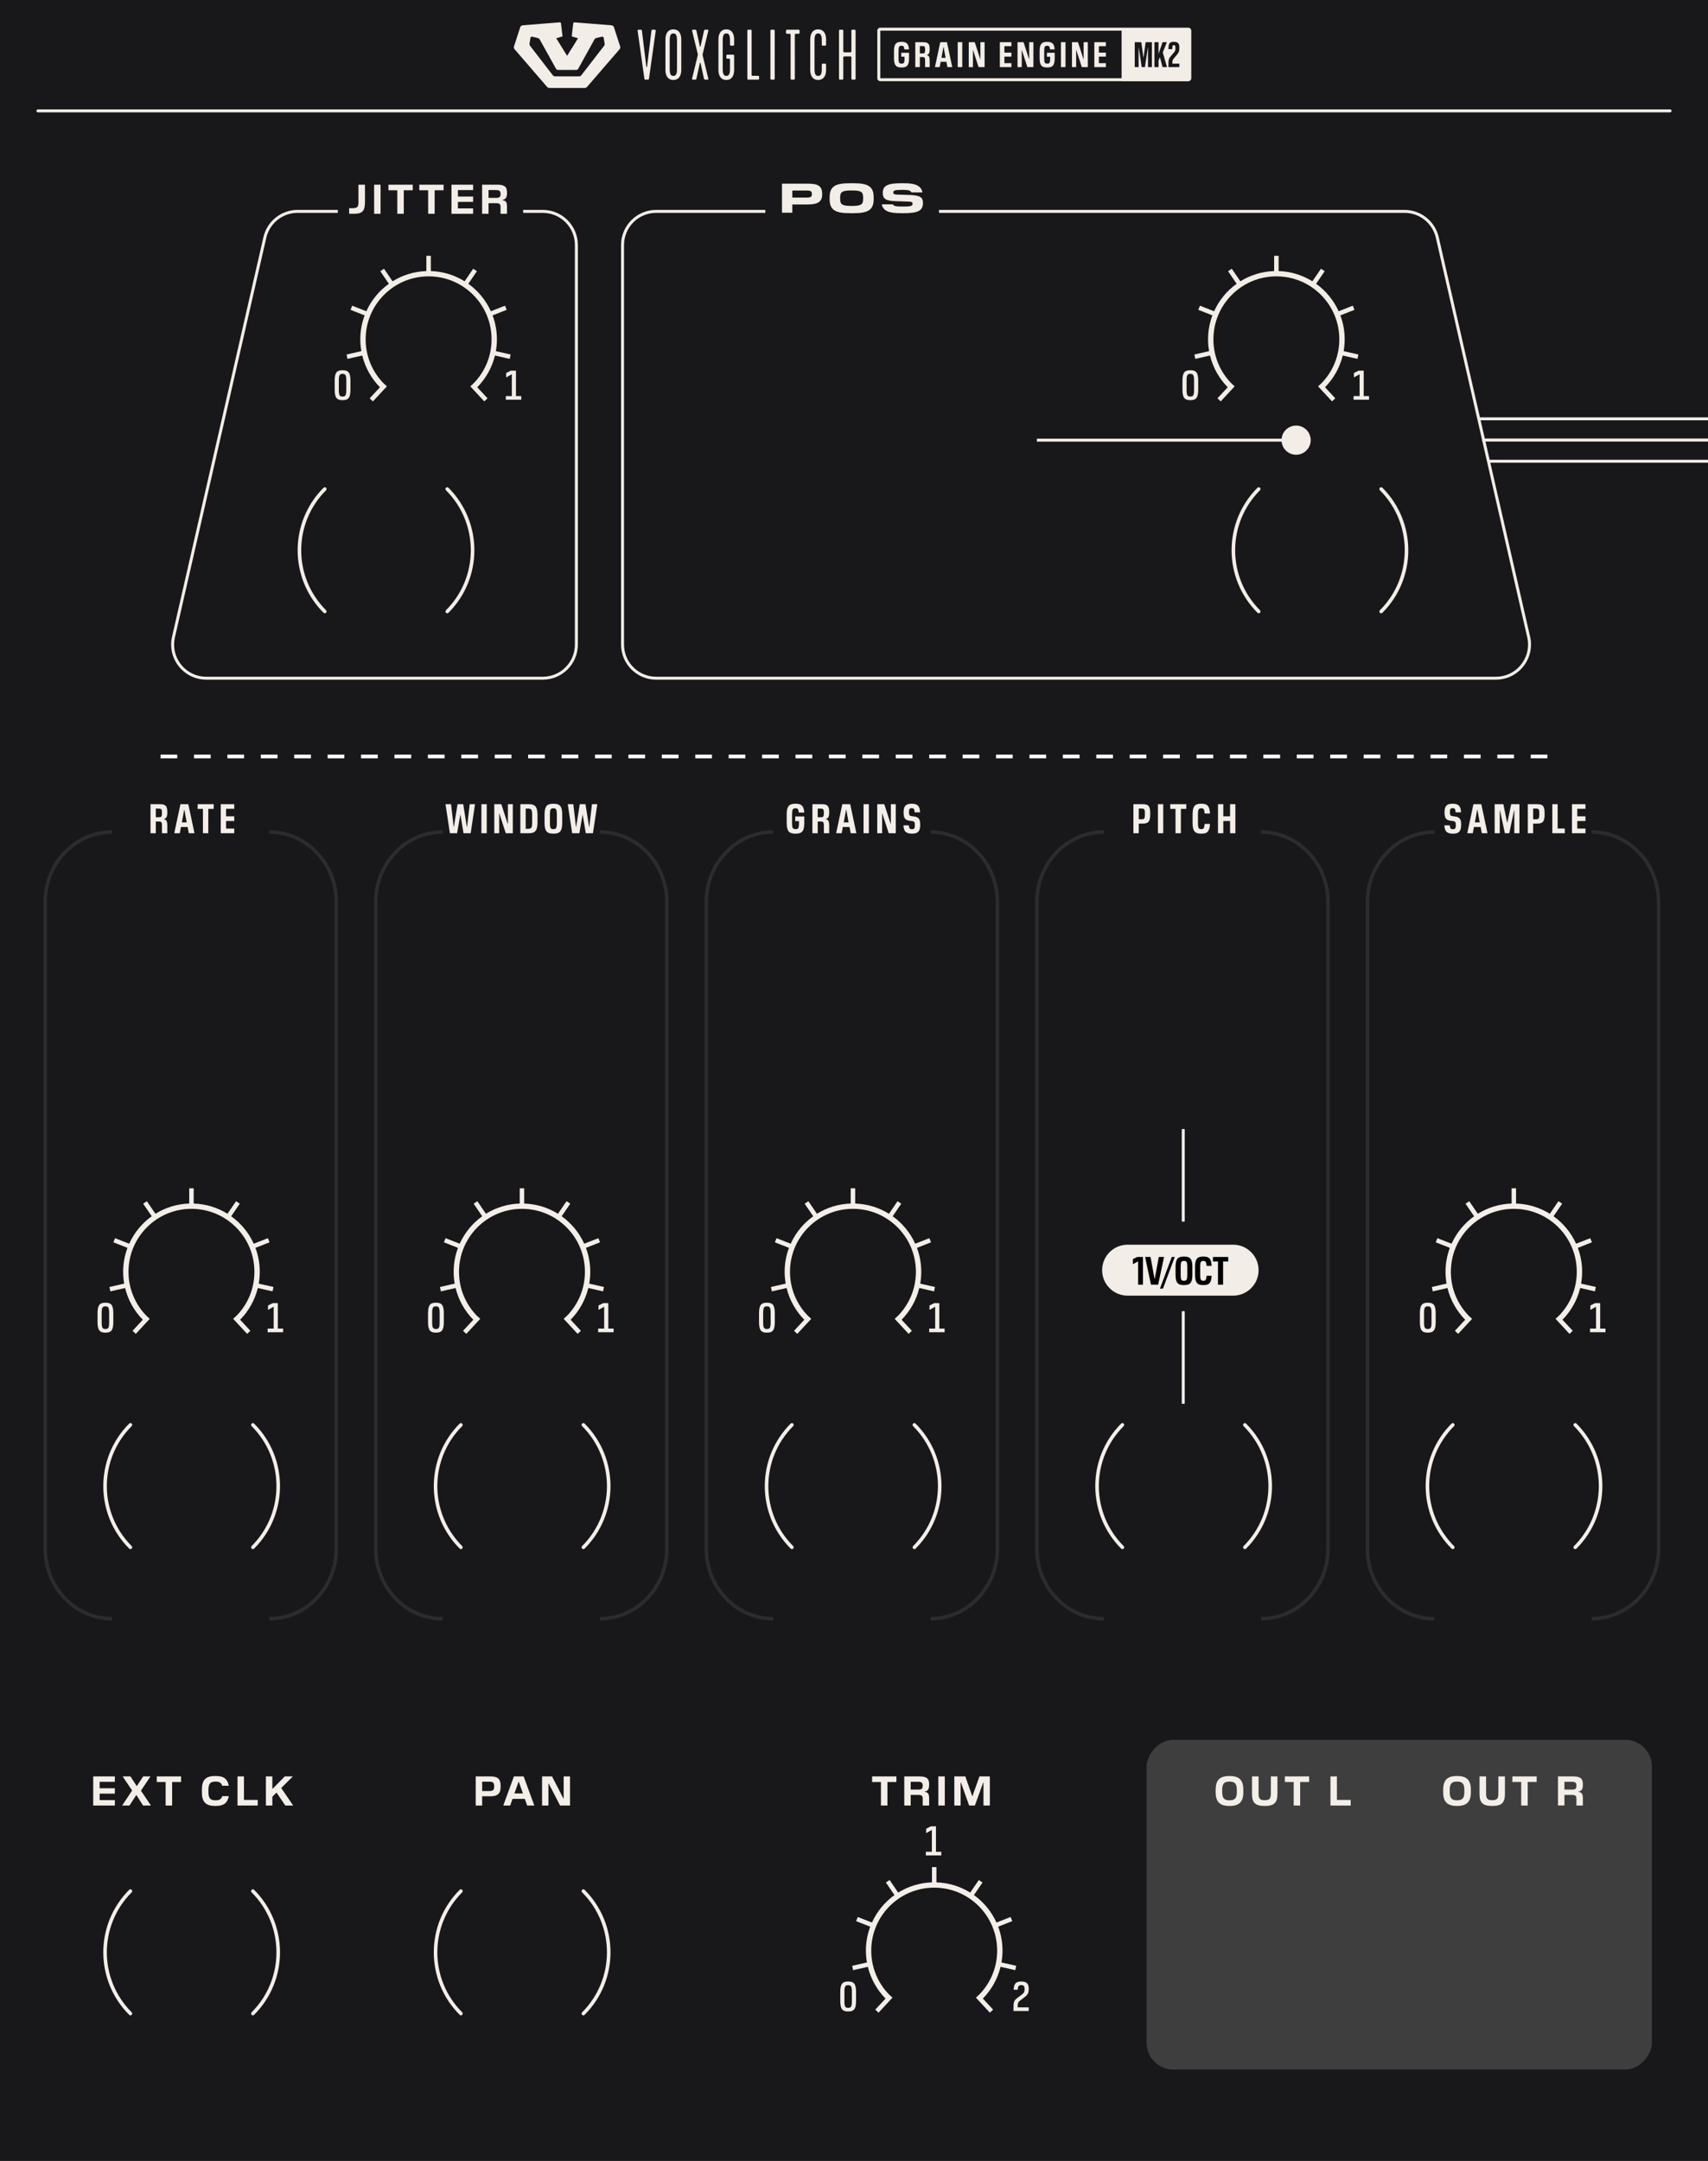 <?xml version="1.0" encoding="UTF-8" standalone="no"?>
<!-- Generator: Adobe Illustrator 26.1.0, SVG Export Plug-In . SVG Version: 6.00 Build 0)  -->

<svg
   inkscape:version="1.3.2 (091e20e, 2023-11-25, custom)"
   sodipodi:docname="grain_engine_mk2_panel-dark.svg"
   xml:space="preserve"
   viewBox="0 0 288 364.252"
   height="128.5mm"
   width="101.6mm"
   y="0px"
   x="0px"
   id="Ebene_2"
   version="1.1"
   xmlns:inkscape="http://www.inkscape.org/namespaces/inkscape"
   xmlns:sodipodi="http://sodipodi.sourceforge.net/DTD/sodipodi-0.dtd"
   xmlns="http://www.w3.org/2000/svg"
   xmlns:svg="http://www.w3.org/2000/svg"><defs
   id="defs157" /><sodipodi:namedview
   id="namedview155"
   pagecolor="#ffffff"
   bordercolor="#666666"
   borderopacity="1.0"
   inkscape:pageshadow="2"
   inkscape:pageopacity="0.0"
   inkscape:pagecheckerboard="0"
   showgrid="false"
   inkscape:zoom="4.7933847"
   inkscape:cx="230.21311"
   inkscape:cy="386.67875"
   inkscape:window-width="3840"
   inkscape:window-height="2054"
   inkscape:window-x="2869"
   inkscape:window-y="-11"
   inkscape:window-maximized="1"
   inkscape:current-layer="Ebene_2"
   inkscape:document-units="mm"
   inkscape:showpageshadow="2"
   inkscape:deskcolor="#d1d1d1" />
<style
   type="text/css"
   id="style2">
	.st0{fill:#F3EDE7;}
	.st1{opacity:0.3;fill:#FBFAF8;}
	.st2{fill:#FFFFFF;}
</style>
<rect
   style="fill:#18181a;fill-opacity:1;stroke-width:0.726"
   id="rect350"
   width="288"
   height="364.252"
   x="0"
   y="7.1054274e-15" /><rect
   style="fill:#3e3e3e;fill-opacity:1;stroke:none;stroke-width:0.283"
   id="rect2"
   width="85.201"
   height="55.581"
   x="193.343"
   y="-348.849"
   rx="4.5"
   ry="4.5"
   transform="scale(1,-1)" /><path
   class="st0"
   d="m 141.641,13.427 h 0.384 c 0.112,0 0.169,-0.067 0.169,-0.168 V 9.676 c 0,-0.101 0.067,-0.168 0.169,-0.168 h 1.015 c 0.102,0 0.181,0.067 0.181,0.168 v 3.583 c 0,0.101 0.068,0.168 0.169,0.168 h 0.373 c 0.112,0 0.169,-0.067 0.169,-0.168 V 5.172 c 0,-0.101 -0.068,-0.168 -0.169,-0.168 h -0.373 c -0.112,0 -0.169,0.067 -0.169,0.168 v 3.481 c 0,0.101 -0.079,0.168 -0.181,0.168 h -1.015 c -0.102,0 -0.169,-0.067 -0.169,-0.168 V 5.172 c 0,-0.101 -0.067,-0.168 -0.169,-0.168 h -0.384 c -0.112,0 -0.169,0.067 -0.169,0.168 v 8.086 c 0,0.101 0.067,0.169 0.169,0.169 z m -5.02,-1.64 c 0,1.033 0.462,1.696 1.33,1.696 0.88,0 1.342,-0.674 1.342,-1.696 V 10.9 c 0,-0.101 -0.067,-0.168 -0.169,-0.168 h -0.384 c -0.102,0 -0.169,0.067 -0.169,0.168 v 0.674 c 0,0.831 -0.146,1.224 -0.62,1.224 -0.474,0 -0.608,-0.393 -0.608,-1.224 V 6.857 c 0,-0.831 0.135,-1.224 0.608,-1.224 0.473,0 0.62,0.393 0.62,1.224 v 0.674 c 0,0.101 0.067,0.168 0.169,0.168 h 0.384 c 0.102,0 0.169,-0.067 0.169,-0.168 V 6.644 c 0,-1.022 -0.462,-1.696 -1.342,-1.696 -0.868,0 -1.33,0.663 -1.33,1.696 z m -4.085,-6.266 c 0,0.112 0.067,0.168 0.169,0.168 h 0.439 c 0.102,0 0.169,0.067 0.169,0.168 v 7.401 c 0,0.101 0.068,0.168 0.17,0.168 h 0.372 c 0.112,0 0.169,-0.067 0.169,-0.168 V 5.857 c 0,-0.101 0.067,-0.168 0.169,-0.168 h 0.462 c 0.102,0 0.17,-0.067 0.17,-0.168 V 5.172 c 0,-0.112 -0.068,-0.168 -0.17,-0.168 h -1.95 c -0.102,0 -0.169,0.067 -0.169,0.168 z m -2.46,7.906 h 0.384 c 0.112,0 0.169,-0.067 0.169,-0.168 V 5.172 c 0,-0.101 -0.067,-0.168 -0.169,-0.168 h -0.384 c -0.112,0 -0.169,0.067 -0.169,0.168 v 8.086 c 0,0.101 0.068,0.169 0.169,0.169 z m -4.061,-0.169 c 0,0.101 0.067,0.168 0.169,0.168 h 1.646 c 0.102,0 0.169,-0.067 0.169,-0.168 v -0.314 c 0,-0.101 -0.067,-0.168 -0.169,-0.168 h -0.925 c -0.102,0 -0.169,-0.067 -0.169,-0.168 V 5.172 c 0,-0.101 -0.067,-0.168 -0.169,-0.168 h -0.384 c -0.112,0 -0.169,0.067 -0.169,0.168 v 8.086 z m -4.874,-1.471 c 0,1.033 0.462,1.696 1.33,1.696 0.88,0 1.319,-0.674 1.319,-1.696 V 9.384 c 0,-0.101 -0.067,-0.168 -0.169,-0.168 h -0.981 c -0.102,0 -0.169,0.067 -0.169,0.168 v 0.337 c 0,0.112 0.067,0.168 0.169,0.168 h 0.282 c 0.102,0 0.169,0.067 0.169,0.168 v 1.516 c 0,0.831 -0.146,1.224 -0.62,1.224 -0.474,0 -0.608,-0.393 -0.608,-1.224 V 6.857 c 0,-0.831 0.135,-1.224 0.608,-1.224 0.473,0 0.62,0.393 0.62,1.224 v 0.674 c 0,0.101 0.067,0.168 0.169,0.168 h 0.361 c 0.102,0 0.169,-0.067 0.169,-0.168 V 6.644 c 0,-1.022 -0.439,-1.696 -1.319,-1.696 -0.868,0 -1.33,0.663 -1.33,1.696 z m -4.333,1.64 h 0.451 c 0.079,0 0.146,-0.067 0.169,-0.168 l 0.598,-2.684 h 0.091 l 0.586,2.684 c 0.022,0.101 0.102,0.168 0.181,0.168 h 0.439 c 0.079,0 0.136,-0.067 0.113,-0.168 l -0.97,-3.976 0.011,-0.135 0.959,-3.976 c 0.022,-0.101 -0.034,-0.168 -0.113,-0.168 h -0.439 c -0.079,0 -0.146,0.067 -0.169,0.168 l -0.598,2.695 h -0.091 l -0.598,-2.695 c -0.022,-0.101 -0.09,-0.168 -0.169,-0.168 h -0.451 c -0.067,0 -0.135,0.067 -0.112,0.168 l 0.97,3.976 v 0.135 l -0.97,3.976 c -0.023,0.1 0.044,0.168 0.112,0.168 z m -3.882,-1.853 V 6.857 c 0,-0.831 0.135,-1.224 0.609,-1.224 0.485,0 0.62,0.393 0.62,1.224 v 4.717 c 0,0.831 -0.135,1.224 -0.62,1.224 -0.474,0 -0.609,-0.393 -0.609,-1.224 z m -0.722,0.213 c 0,1.033 0.462,1.696 1.331,1.696 0.88,0 1.342,-0.663 1.342,-1.696 V 6.644 c 0,-1.033 -0.462,-1.696 -1.342,-1.696 -0.868,0 -1.331,0.663 -1.331,1.696 z m -3.363,1.64 h 0.406 c 0.113,0 0.169,-0.056 0.191,-0.213 l 1.128,-8.007 c 0.022,-0.168 -0.068,-0.202 -0.169,-0.202 h -0.35 c -0.124,0 -0.191,0.034 -0.203,0.18 l -0.744,6.098 h -0.113 l -0.745,-6.098 c -0.011,-0.146 -0.079,-0.18 -0.203,-0.18 h -0.35 c -0.102,0 -0.192,0.034 -0.169,0.202 l 1.128,8.007 c 0.024,0.157 0.081,0.213 0.193,0.213 z"
   id="path4"
   style="fill:#f3ede7;fill-opacity:1;stroke:none" />
<path
   class="st0"
   d="m 200.37,5.167 v 8.018 H 148.433 V 5.167 h 51.937 m 0,-0.5 h -51.937 c -0.276,0 -0.5,0.224 -0.5,0.5 v 8.018 c 0,0.276 0.224,0.5 0.5,0.5 h 51.937 c 0.276,0 0.5,-0.224 0.5,-0.5 V 5.167 c 0,-0.276 -0.224,-0.5 -0.5,-0.5 z"
   id="path6"
   style="fill:#f3ede7;fill-opacity:1;stroke:none" />
<path
   class="st0"
   d="m 186.47,10.641 h -1.181 V 9.549 h 1.181 V 8.872 h -1.181 V 7.787 h 1.181 V 7.115 h -1.948 v 4.198 h 1.948 z m -3.043,-3.526 h -0.707 v 2.836 h -0.03 l -0.923,-2.836 h -1.014 v 4.198 h 0.707 V 8.476 h 0.03 l 0.924,2.836 h 1.013 z m -3.765,0 h -0.768 v 4.198 h 0.768 z m -3.056,4.258 c 0.882,0 1.235,-0.348 1.235,-1.559 V 8.89 h -1.312 v 0.672 h 0.545 v 0.39 c 0,0.618 -0.107,0.768 -0.468,0.768 h -0.054 c -0.197,0 -0.323,-0.06 -0.39,-0.18 -0.06,-0.126 -0.09,-0.348 -0.09,-0.666 V 8.566 c 0,-0.324 0.03,-0.545 0.09,-0.666 0.066,-0.126 0.192,-0.186 0.39,-0.186 h 0.042 c 0.294,0 0.42,0.132 0.45,0.612 h 0.785 c -0.048,-0.965 -0.438,-1.271 -1.224,-1.271 h -0.065 c -0.882,0 -1.241,0.348 -1.241,1.565 v 1.193 c 0,1.211 0.359,1.559 1.241,1.559 h 0.066 z m -2.358,-4.258 h -0.707 v 2.836 h -0.03 l -0.923,-2.836 h -1.014 v 4.198 h 0.707 V 8.476 h 0.03 l 0.924,2.836 h 1.013 z m -3.708,3.526 h -1.181 V 9.549 h 1.181 V 8.872 h -1.181 V 7.787 h 1.181 V 7.115 h -1.948 v 4.198 h 1.948 z m -4.518,-3.526 h -0.707 v 2.836 h -0.03 l -0.923,-2.836 h -1.014 v 4.198 h 0.707 V 8.476 h 0.03 l 0.924,2.836 h 1.013 z m -3.767,0 h -0.768 v 4.198 h 0.768 z m -3.144,0.803 0.336,1.829 h -0.702 l 0.336,-1.829 z m 0.563,-0.803 h -1.133 l -0.894,4.198 h 0.797 l 0.168,-0.899 h 0.966 l 0.174,0.899 h 0.815 z m -4.128,0.648 c 0.318,0 0.444,0.06 0.444,0.563 v 0.12 c 0,0.498 -0.12,0.558 -0.414,0.558 h -0.474 V 7.763 Z m -0.443,1.859 h 0.449 c 0.324,0 0.438,0.06 0.438,0.576 v 1.115 h 0.768 v -1.067 c 0,-0.756 -0.162,-0.888 -0.486,-0.959 v -0.03 c 0.324,-0.084 0.486,-0.27 0.486,-0.948 V 8.23 c 0,-0.935 -0.336,-1.115 -1.134,-1.115 h -1.289 v 4.198 h 0.768 z m -3.055,1.751 c 0.882,0 1.235,-0.348 1.235,-1.559 V 8.89 h -1.312 v 0.672 h 0.545 v 0.39 c 0,0.618 -0.107,0.768 -0.468,0.768 h -0.054 c -0.197,0 -0.323,-0.06 -0.39,-0.18 -0.06,-0.126 -0.09,-0.348 -0.09,-0.666 V 8.566 c 0,-0.324 0.03,-0.545 0.09,-0.666 0.066,-0.126 0.192,-0.186 0.39,-0.186 h 0.042 c 0.294,0 0.42,0.132 0.45,0.612 h 0.785 c -0.048,-0.965 -0.438,-1.271 -1.224,-1.271 h -0.065 c -0.882,0 -1.241,0.348 -1.241,1.565 v 1.193 c 0,1.211 0.359,1.559 1.241,1.559 h 0.066 z"
   id="path8"
   style="fill:#f3ede7;fill-opacity:1;stroke:none" />
<path
   class="st0"
   d="m 189.121,4.89 v 8.771 h 11.364 V 4.89 Z m 5.112,6.422 h -0.66 V 8.038 h -0.029 l -0.486,3.274 h -0.546 l -0.491,-3.274 h -0.03 v 3.274 h -0.653 V 7.115 h 1.109 l 0.348,2.567 h 0.03 l 0.348,-2.567 h 1.062 v 4.197 z m 1.795,0 -0.438,-1.631 h -0.024 l -0.216,0.54 v 1.091 h -0.695 V 7.115 h 0.695 V 9.01 h 0.024 l 0.653,-1.895 h 0.731 l -0.689,1.721 0.708,2.477 h -0.749 z m 2.832,-3.256 c 0,0.558 -0.072,0.768 -0.414,1.182 l -0.521,0.611 c -0.192,0.24 -0.246,0.378 -0.246,0.798 v 0.084 h 1.182 v 0.582 h -1.841 v -0.624 c 0,-0.606 0.06,-0.816 0.407,-1.229 l 0.492,-0.576 c 0.246,-0.282 0.275,-0.384 0.275,-0.755 V 8.086 c 0,-0.366 -0.048,-0.468 -0.258,-0.468 -0.191,0 -0.258,0.078 -0.258,0.666 h -0.659 c 0,-1.007 0.233,-1.229 0.894,-1.229 h 0.054 c 0.665,0 0.894,0.288 0.894,0.954 v 0.047 z"
   id="path10"
   style="fill:#f3ede7;fill-opacity:1;stroke:none" />
<path
   class="st0"
   d="M 103.099,4.265 96.885,3.77 C 96.77,3.761 96.669,3.844 96.656,3.959 l -0.252,2.174 1.058,0.32 -1.834,2.955 -1.834,-2.955 1.058,-0.32 -0.254,-2.176 C 94.585,3.842 94.483,3.759 94.369,3.768 l -6.23,0.497 c -0.196,0.016 -0.364,0.148 -0.425,0.336 l -1.043,3.223 c -0.053,0.163 -0.017,0.342 0.095,0.471 l 5.492,6.364 c 0.092,0.107 0.227,0.169 0.368,0.169 h 5.986 c 0.141,0 0.276,-0.062 0.368,-0.169 l 5.494,-6.364 c 0.112,-0.13 0.148,-0.308 0.095,-0.471 l -1.046,-3.222 c -0.06,-0.189 -0.228,-0.321 -0.424,-0.337 z m -5.457,8.608 h -4.045 c -0.15,0 -0.293,-0.07 -0.385,-0.189 L 89.385,7.73 C 89.302,7.623 89.267,7.485 89.289,7.351 l 0.158,-0.97 C 89.47,6.24 89.607,6.149 89.745,6.183 l 0.953,0.234 c 0.131,0.032 0.243,0.118 0.309,0.236 l 2.789,5.011 0.213,0.125 h 3.237 l 0.213,-0.126 2.772,-5.009 c 0.066,-0.119 0.179,-0.205 0.311,-0.238 l 0.952,-0.232 c 0.138,-0.034 0.275,0.057 0.298,0.198 l 0.159,0.967 c 0.022,0.134 -0.013,0.272 -0.096,0.379 l -3.829,4.953 c -0.091,0.122 -0.233,0.192 -0.384,0.192 z"
   id="path12"
   style="fill:#f3ede7;fill-opacity:1;stroke:none" />
<path
   class="st0"
   d="m 6.395,18.941 h 275.211 c 0.138,0 0.25,-0.112 0.25,-0.25 0,-0.138 -0.112,-0.25 -0.25,-0.25 H 6.395 c -0.138,0 -0.25,0.112 -0.25,0.25 0,0.138 0.112,0.25 0.25,0.25"
   id="path14"
   style="fill:#f3ede7;fill-opacity:1;stroke:none" />
<path
   class="st0"
   d="m 249.434,70.849 h 44.898 c 0.138,0 0.25,-0.112 0.25,-0.25 0,-0.138 -0.112,-0.25 -0.25,-0.25 h -44.898 c -0.138,0 -0.25,0.112 -0.25,0.25 0,0.138 0.112,0.25 0.25,0.25"
   id="path16"
   style="fill:#f3ede7;fill-opacity:1;stroke:none" />
<path
   class="st0"
   d="m 250.165,74.424 h 44.167 c 0.138,0 0.25,-0.112 0.25,-0.25 0,-0.138 -0.112,-0.25 -0.25,-0.25 h -44.167 c -0.138,0 -0.25,0.112 -0.25,0.25 0,0.138 0.112,0.25 0.25,0.25"
   id="path18"
   style="fill:#f3ede7;fill-opacity:1;stroke:none" />
<path
   class="st0"
   d="m 251.082,77.999 h 43.25 c 0.138,0 0.25,-0.112 0.25,-0.25 0,-0.138 -0.112,-0.25 -0.25,-0.25 h -43.25 c -0.138,0 -0.25,0.112 -0.25,0.25 0,0.138 0.112,0.25 0.25,0.25"
   id="path20"
   style="fill:#f3ede7;fill-opacity:1;stroke:none" />
<path
   class="st0"
   d="m 158.333,35.881 h 78.496 c 2.527,0 4.719,1.747 5.283,4.211 l 15.407,67.351 c 0.094,0.411 0.139,0.82 0.139,1.22 0,1.453 -0.59,2.805 -1.564,3.795 -0.974,0.989 -2.327,1.613 -3.858,1.613 H 110.641 c -1.497,0 -2.851,-0.606 -3.832,-1.587 -0.981,-0.981 -1.587,-2.335 -1.587,-3.832 V 41.3 c 0,-1.497 0.606,-2.851 1.587,-3.832 0.981,-0.981 2.335,-1.587 3.832,-1.587 h 18.41 v -0.5 h -18.41 c -3.269,0 -5.919,2.65 -5.919,5.919 v 67.351 c 0,3.269 2.65,5.919 5.919,5.919 h 141.595 c 3.342,-10e-4 5.916,-2.728 5.922,-5.907 0,-0.438 -0.049,-0.884 -0.151,-1.332 L 242.599,39.98 c -0.616,-2.691 -3.01,-4.599 -5.77,-4.599 h -78.496 z"
   id="path22"
   style="fill:#f3ede7;fill-opacity:1;stroke:none" />
<path
   class="st0"
   d="m 88.211,35.881 h 3.307 c 1.497,0 2.851,0.606 3.832,1.587 0.981,0.981 1.587,2.335 1.587,3.832 v 67.351 c 0,1.497 -0.606,2.851 -1.587,3.832 -0.981,0.981 -2.335,1.587 -3.832,1.587 h -56.74 c -1.531,0 -2.884,-0.624 -3.858,-1.613 -0.974,-0.989 -1.564,-2.341 -1.564,-3.795 0,-0.401 0.045,-0.809 0.139,-1.22 L 44.902,40.091 c 0.564,-2.464 2.755,-4.211 5.283,-4.211 h 6.774 v -0.5 h -6.774 c -2.761,0 -5.155,1.908 -5.77,4.599 L 29.008,107.33 c -0.102,0.448 -0.151,0.894 -0.151,1.332 0.006,3.179 2.58,5.906 5.922,5.907 H 91.52 c 3.269,0 5.919,-2.65 5.919,-5.919 V 41.3 c 0,-3.269 -2.65,-5.919 -5.919,-5.919 h -3.307 v 0.5 z"
   id="path24"
   style="fill:#f3ede7;fill-opacity:1;stroke:none" />
<path
   class="st0"
   d="m 152.404,35.931 c 2.255,0 3.222,-0.35 3.222,-1.695 V 34.18 c 0,-0.903 -0.462,-1.239 -2.143,-1.31 l -2.248,-0.07 c -0.498,-0.021 -0.609,-0.126 -0.609,-0.35 v -0.014 c 0,-0.308 0.259,-0.434 1.457,-0.434 1.037,0 1.457,0.098 1.59,0.434 h 1.87 c -0.259,-1.338 -1.59,-1.548 -3.201,-1.548 h -0.35 c -2.22,0 -3.138,0.364 -3.138,1.597 v 0.07 c 0,0.931 0.476,1.295 2.143,1.352 l 2.27,0.077 c 0.483,0.021 0.609,0.119 0.609,0.343 v 0.035 c -0.014,0.364 -0.357,0.456 -1.597,0.456 -1.163,0 -1.59,-0.07 -1.73,-0.371 h -1.863 c 0.245,1.289 1.59,1.484 3.222,1.484 z m -8.918,-1.219 c -1.583,0 -1.821,-0.322 -1.821,-1.219 v -0.161 c 0,-0.911 0.238,-1.226 1.821,-1.226 h 0.231 c 1.583,0 1.828,0.315 1.828,1.226 v 0.161 c 0,0.896 -0.245,1.219 -1.828,1.219 z m 0.49,1.219 c 2.416,0 3.341,-0.567 3.341,-2.367 v -0.308 c 0,-1.8 -0.925,-2.367 -3.341,-2.367 h -0.75 c -2.417,0 -3.334,0.567 -3.334,2.367 v 0.308 c 0,1.8 0.917,2.367 3.334,2.367 z m -8.029,-3.817 c 0.784,0 0.945,0.14 0.945,0.567 v 0.063 c 0,0.42 -0.147,0.561 -0.938,0.561 h -2.36 v -1.191 z m -2.353,2.353 h 2.62 c 1.765,0 2.416,-0.519 2.416,-1.688 v -0.098 c 0,-1.317 -0.686,-1.723 -2.416,-1.723 h -4.356 v 4.903 h 1.737 v -1.394 z"
   id="path26"
   style="fill:#f3ede7;fill-opacity:1;stroke:none" />
<polyline
   class="st0"
   points="174.84,74.444 218.416,74.444 218.416,73.944 174.84,73.944 "
   id="polyline28"
   style="fill:#f3ede7;fill-opacity:1;stroke:none" />
<circle
   class="st0"
   cx="218.549"
   cy="74.194"
   r="2.458"
   id="circle30"
   style="fill:#f3ede7;fill-opacity:1;stroke:none" />
<path
   class="st0"
   d="m 83.59,32.036 c 0.616,0 0.812,0.154 0.812,0.651 v 0.042 c 0,0.469 -0.196,0.623 -0.701,0.623 h -1.324 v -1.316 z m -1.212,2.213 h 1.205 c 0.645,0 0.82,0.119 0.82,0.672 v 1.114 h 1.085 v -1.184 c 0,-0.854 -0.231,-1.03 -0.75,-1.114 v -0.049 c 0.525,-0.084 0.75,-0.406 0.75,-1.135 v -0.126 c 0,-0.953 -0.448,-1.296 -1.667,-1.296 h -2.528 v 4.903 h 1.085 z m -2.603,0.876 h -2.563 v -1.092 h 2.563 v -0.904 h -2.563 v -1.085 h 2.563 v -0.911 h -3.649 v 4.903 h 3.649 z m -6.489,-3.054 h 1.513 v -0.938 h -4.097 v 0.938 h 1.492 v 3.964 h 1.093 v -3.964 z m -5.201,0 h 1.513 V 31.133 H 65.5 v 0.938 h 1.492 v 3.964 h 1.093 z m -3.914,-0.939 h -1.085 v 4.903 h 1.085 z m -4.515,4.903 c 1.506,0 1.884,-0.511 1.884,-2.003 v -2.9 h -1.1 v 2.963 c 0,0.812 -0.196,1.001 -1.1,1.001 h -0.469 v 0.938 h 0.785 z"
   id="path32"
   style="fill:#f3ede7;fill-opacity:1;stroke:none" />
<path
   class="st0"
   d="m 45.924,302.862 0.672,-0.679 h 0.049 l 1.463,2.157 h 1.324 l -2.01,-2.949 1.954,-1.954 h -1.359 l -2.052,2.087 h -0.042 v -2.087 h -1.085 v 4.903 h 1.085 v -1.478 z m -2.463,0.54 h -2.325 v -3.964 H 40.05 v 4.903 h 3.411 z m -7.043,1.008 c 1.345,0 1.94,-0.532 2.165,-1.646 h -1.114 c -0.14,0.504 -0.477,0.7 -1.085,0.7 h -0.091 c -0.974,0 -1.148,-0.539 -1.148,-1.429 v -0.294 c 0,-0.889 0.175,-1.429 1.148,-1.429 h 0.091 c 0.609,0 0.945,0.196 1.085,0.701 h 1.114 c -0.224,-1.114 -0.82,-1.646 -2.165,-1.646 h -0.161 c -1.583,0 -2.213,0.687 -2.213,2.304 v 0.434 c 0,1.618 0.63,2.304 2.213,2.304 h 0.161 z m -7.398,-4.034 h 1.513 v -0.938 h -4.097 v 0.938 h 1.492 v 3.964 h 1.093 v -3.964 z m -5.257,1.457 1.611,-2.396 h -1.232 l -1.064,1.618 H 23.043 L 22,299.437 h -1.317 l 1.597,2.375 -1.681,2.528 h 1.232 l 1.142,-1.751 h 0.035 l 1.114,1.751 h 1.324 z m -4.396,1.597 h -2.563 v -1.092 h 2.563 v -0.904 h -2.563 v -1.085 h 2.563 v -0.911 h -3.649 v 4.903 h 3.649 z"
   id="path34"
   style="fill:#f4eee9;fill-opacity:1;stroke:none" />
<path
   class="st0"
   d="m 96.116,299.438 h -1.071 v 3.726 h -0.042 l -1.919,-3.726 h -1.681 v 4.903 h 1.071 v -3.719 h 0.042 l 1.926,3.719 h 1.674 z m -8.632,0.91 0.693,1.961 h -1.436 l 0.693,-1.961 z m 0.812,-0.91 h -1.639 l -1.793,4.903 h 1.163 l 0.399,-1.121 h 2.066 l 0.399,1.121 h 1.205 z m -5.74,0.889 c 0.588,0 0.771,0.196 0.771,0.75 v 0.07 c 0,0.54 -0.168,0.75 -0.764,0.75 h -1.261 v -1.569 h 1.254 z m -1.254,2.459 h 1.429 c 1.198,0 1.681,-0.498 1.681,-1.562 v -0.21 c 0,-1.156 -0.483,-1.576 -1.681,-1.576 h -2.514 v 4.903 h 1.085 z"
   id="path36"
   style="fill:#f4eee9;fill-opacity:1;stroke:none" />

<path
   class="st0"
   d="m 227.751,303.402 h -2.325 v -3.964 h -1.085 v 4.903 h 3.411 v -0.939 z m -8.519,-3.026 h 1.513 v -0.938 h -4.097 v 0.938 h 1.492 v 3.964 h 1.093 v -3.964 z m -5.929,4.034 c 1.513,0 2.094,-0.518 2.094,-2.031 v -2.942 h -1.106 v 2.879 c 0,0.847 -0.238,1.121 -0.96,1.121 h -0.154 c -0.722,0 -0.959,-0.266 -0.959,-1.121 v -2.879 h -1.107 v 2.942 c 0,1.513 0.575,2.031 2.094,2.031 z m -6.041,-0.945 c -0.974,0 -1.177,-0.539 -1.177,-1.429 v -0.294 c 0,-0.889 0.203,-1.429 1.177,-1.429 h 0.119 c 0.967,0 1.17,0.54 1.17,1.429 v 0.294 c 0,0.903 -0.203,1.415 -1.17,1.429 z m 0.105,0.945 c 1.576,0 2.283,-0.686 2.283,-2.304 v -0.427 c 0,-1.618 -0.708,-2.311 -2.283,-2.311 h -0.091 c -1.59,0 -2.29,0.693 -2.29,2.311 v 0.427 c 0,1.618 0.7,2.304 2.29,2.304 z"
   id="path40"
   style="fill:#f4eee9;fill-opacity:1;stroke:none" />
<path
   class="st0"
   d="m 265.002,300.341 c 0.616,0 0.812,0.154 0.812,0.651 v 0.042 c 0,0.469 -0.196,0.623 -0.701,0.623 h -1.324 v -1.316 z m -1.212,2.213 h 1.205 c 0.645,0 0.82,0.119 0.82,0.672 v 1.114 h 1.085 v -1.184 c 0,-0.854 -0.231,-1.03 -0.75,-1.114 v -0.049 c 0.525,-0.084 0.75,-0.406 0.75,-1.135 v -0.126 c 0,-0.953 -0.448,-1.296 -1.667,-1.296 h -2.528 v 4.903 h 1.085 z m -6.194,-2.178 h 1.513 v -0.938 h -4.097 v 0.938 h 1.492 v 3.964 h 1.093 v -3.964 z m -5.929,4.034 c 1.513,0 2.094,-0.518 2.094,-2.031 v -2.942 h -1.106 v 2.879 c 0,0.847 -0.238,1.121 -0.96,1.121 h -0.154 c -0.722,0 -0.959,-0.266 -0.959,-1.121 v -2.879 h -1.107 v 2.942 c 0,1.513 0.575,2.031 2.094,2.031 z m -6.041,-0.945 c -0.974,0 -1.177,-0.539 -1.177,-1.429 v -0.294 c 0,-0.889 0.203,-1.429 1.177,-1.429 h 0.119 c 0.967,0 1.17,0.54 1.17,1.429 v 0.294 c 0,0.903 -0.203,1.415 -1.17,1.429 z m 0.105,0.945 c 1.576,0 2.283,-0.686 2.283,-2.304 v -0.427 c 0,-1.618 -0.708,-2.311 -2.283,-2.311 h -0.091 c -1.59,0 -2.29,0.693 -2.29,2.311 v 0.427 c 0,1.618 0.7,2.304 2.29,2.304 z"
   id="path42"
   style="fill:#f4eee9;fill-opacity:1;stroke:none" />
<path
   class="st0"
   d="m 39.499,139.668 h -1.38 v -1.274 h 1.38 v -0.792 h -1.38 v -1.268 h 1.38 v -0.785 h -2.276 v 4.903 h 2.276 z m -4.376,-3.319 h 0.91 V 135.55 H 33.33 v 0.799 h 0.889 v 4.104 h 0.904 z m -4.032,0.14 0.392,2.136 h -0.819 l 0.392,-2.136 z m 0.658,-0.939 h -1.324 l -1.043,4.903 h 0.932 l 0.196,-1.051 h 1.128 l 0.203,1.051 h 0.953 z m -4.956,0.757 c 0.371,0 0.518,0.07 0.518,0.658 v 0.14 c 0,0.581 -0.14,0.651 -0.483,0.651 h -0.553 v -1.45 h 0.518 z m -0.519,2.171 H 26.8 c 0.378,0 0.511,0.07 0.511,0.672 v 1.303 h 0.896 v -1.247 c 0,-0.883 -0.189,-1.037 -0.567,-1.121 v -0.035 c 0.378,-0.098 0.567,-0.315 0.567,-1.106 v -0.091 c 0,-1.092 -0.392,-1.303 -1.324,-1.303 h -1.506 v 4.903 h 0.896 v -1.975 z"
   id="path44"
   style="fill:#f4eee9;fill-opacity:1;stroke:none" />
<path
   class="st0"
   d="M 100.716,135.55 H 99.82 l -0.448,3.824 H 99.33 l -0.609,-3.824 h -0.953 l -0.616,3.824 h -0.035 l -0.448,-3.824 h -0.932 l 0.743,4.903 h 1.211 l 0.553,-3.187 0.532,3.187 h 1.205 z m -7.429,4.21 c -0.231,0 -0.378,-0.07 -0.456,-0.217 -0.07,-0.147 -0.105,-0.406 -0.105,-0.777 v -1.52 c 0,-0.378 0.035,-0.638 0.105,-0.778 0.077,-0.147 0.224,-0.217 0.456,-0.217 h 0.049 c 0.231,0 0.378,0.07 0.448,0.217 0.077,0.14 0.112,0.399 0.112,0.778 v 1.52 c 0,0.371 -0.035,0.63 -0.112,0.777 -0.07,0.147 -0.217,0.217 -0.448,0.217 z m 0.063,0.763 c 1.037,0 1.45,-0.406 1.45,-1.821 v -1.394 c 0,-1.422 -0.413,-1.828 -1.45,-1.828 h -0.077 c -1.03,0 -1.45,0.406 -1.45,1.828 v 1.394 c 0,1.415 0.42,1.821 1.45,1.821 z m -4.193,-4.216 c 0.448,0 0.574,0.252 0.574,1.008 v 1.38 c 0,0.75 -0.133,1.001 -0.574,1.001 h -0.519 v -3.39 h 0.519 z m 1.477,1.071 c 0,-1.408 -0.434,-1.828 -1.464,-1.828 h -1.429 v 4.903 h 1.429 c 1.03,0 1.464,-0.42 1.464,-1.821 z m -4.165,-1.828 h -0.826 v 3.313 h -0.035 l -1.079,-3.313 h -1.184 v 4.903 h 0.827 v -3.313 h 0.035 l 1.079,3.313 h 1.184 v -4.903 z m -4.397,0 h -0.896 v 4.903 h 0.896 z m -1.971,0 h -0.896 l -0.448,3.824 h -0.042 l -0.609,-3.824 h -0.953 l -0.616,3.824 H 76.5 L 76.052,135.55 H 75.12 l 0.743,4.903 h 1.211 l 0.553,-3.187 0.532,3.187 h 1.205 z"
   id="path46"
   style="fill:#f4eee9;fill-opacity:1;stroke:none" />
<path
   class="st0"
   d="m 153.8,140.523 c 0.896,0 1.359,-0.329 1.359,-1.45 v -0.098 c 0,-0.931 -0.28,-1.253 -1.051,-1.352 l -0.35,-0.042 c -0.399,-0.049 -0.49,-0.203 -0.49,-0.63 v -0.098 c 0,-0.483 0.126,-0.623 0.462,-0.623 0.329,0 0.469,0.112 0.497,0.693 h 0.911 c -0.028,-1.093 -0.477,-1.443 -1.359,-1.443 h -0.084 c -0.924,0 -1.331,0.35 -1.331,1.443 V 137 c 0,0.931 0.287,1.253 1.058,1.352 l 0.35,0.042 c 0.399,0.056 0.49,0.196 0.49,0.637 v 0.119 c 0,0.497 -0.14,0.63 -0.498,0.63 -0.301,0 -0.483,-0.105 -0.511,-0.658 h -0.917 c 0.021,0.525 0.147,0.896 0.378,1.1 0.231,0.203 0.574,0.301 1.016,0.301 z m -2.758,-4.973 h -0.826 v 3.313 h -0.035 l -1.079,-3.313 h -1.184 v 4.903 h 0.827 v -3.313 h 0.035 l 1.079,3.313 h 1.184 v -4.903 z m -4.536,0 h -0.896 v 4.903 h 0.896 z m -3.808,0.939 0.392,2.136 h -0.819 l 0.392,-2.136 z m 0.658,-0.939 h -1.324 l -1.043,4.903 h 0.932 l 0.196,-1.051 h 1.128 l 0.203,1.051 h 0.953 z m -4.956,0.757 c 0.371,0 0.518,0.07 0.518,0.658 v 0.14 c 0,0.581 -0.14,0.651 -0.483,0.651 h -0.553 v -1.45 h 0.518 z m -0.518,2.171 h 0.525 c 0.378,0 0.511,0.07 0.511,0.672 v 1.303 h 0.896 v -1.247 c 0,-0.883 -0.189,-1.037 -0.567,-1.121 v -0.035 c 0.378,-0.098 0.567,-0.315 0.567,-1.106 v -0.091 c 0,-1.092 -0.392,-1.303 -1.324,-1.303 h -1.506 v 4.903 h 0.896 v -1.975 z m -3.703,2.045 c 1.029,0 1.442,-0.406 1.442,-1.821 v -1.079 h -1.534 v 0.785 h 0.637 v 0.455 c 0,0.721 -0.126,0.896 -0.546,0.896 h -0.063 c -0.231,0 -0.378,-0.07 -0.456,-0.21 -0.07,-0.147 -0.105,-0.406 -0.105,-0.778 v -1.526 c 0,-0.378 0.035,-0.638 0.105,-0.778 0.077,-0.147 0.224,-0.217 0.456,-0.217 h 0.049 c 0.343,0 0.49,0.154 0.525,0.714 h 0.917 c -0.056,-1.128 -0.511,-1.485 -1.429,-1.485 H 134.1 c -1.03,0 -1.45,0.406 -1.45,1.828 v 1.394 c 0,1.415 0.42,1.821 1.45,1.821 h 0.079 z"
   id="path48"
   style="fill:#f4eee9;fill-opacity:1;stroke:none" />
<path
   class="st0"
   d="m 208.309,135.55 h -0.896 v 2.052 h -1.142 v -2.052 h -0.896 v 4.903 h 0.896 v -2.059 h 1.142 v 2.059 h 0.896 z m -5.691,4.973 c 0.952,0 1.337,-0.371 1.408,-1.646 h -0.904 c -0.042,0.728 -0.189,0.882 -0.532,0.882 h -0.042 c -0.231,0 -0.378,-0.07 -0.448,-0.217 -0.07,-0.147 -0.105,-0.406 -0.105,-0.777 v -1.52 c 0,-0.757 0.098,-0.995 0.553,-0.995 h 0.042 c 0.343,0 0.49,0.147 0.532,0.875 h 0.904 c -0.07,-1.275 -0.456,-1.646 -1.408,-1.646 h -0.105 c -1.029,0 -1.421,0.42 -1.421,1.821 v 1.401 c 0,1.401 0.392,1.821 1.421,1.821 h 0.105 z m -3.5,-4.174 h 0.91 v -0.799 h -2.703 v 0.799 h 0.889 v 4.104 h 0.904 z m -2.976,-0.799 h -0.896 v 4.903 h 0.896 z m -3.598,0.75 c 0.364,0 0.504,0.091 0.504,0.729 v 0.336 c 0,0.63 -0.133,0.729 -0.504,0.729 h -0.532 V 136.3 Z m -0.532,2.528 h 0.609 c 0.917,0 1.324,-0.238 1.324,-1.499 v -0.28 c 0,-1.289 -0.392,-1.499 -1.324,-1.499 h -1.506 v 4.903 h 0.896 v -1.625 z"
   id="path50"
   style="fill:#f4eee9;fill-opacity:1;stroke:none" />
<path
   class="st0"
   d="m 267.338,139.668 h -1.38 v -1.274 h 1.38 v -0.792 h -1.38 v -1.268 h 1.38 v -0.785 h -2.276 v 4.903 h 2.276 z m -3.486,-0.006 h -1.205 v -4.111 h -0.896 v 4.903 h 2.101 z m -4.803,-3.362 c 0.364,0 0.504,0.091 0.504,0.729 v 0.336 c 0,0.63 -0.133,0.729 -0.504,0.729 h -0.532 V 136.3 Z m -0.532,2.528 h 0.609 c 0.917,0 1.324,-0.238 1.324,-1.499 v -0.28 c 0,-1.289 -0.392,-1.499 -1.324,-1.499 h -1.506 v 4.903 h 0.896 v -1.625 z m -2.309,-3.278 h -1.394 l -0.645,3.096 h -0.042 l -0.637,-3.096 h -1.464 v 4.903 h 0.861 v -3.845 h 0.035 l 0.827,3.845 h 0.735 l 0.819,-3.845 h 0.042 v 3.845 h 0.861 v -4.903 z m -7.092,0.939 0.392,2.136 h -0.819 l 0.392,-2.136 z m 0.658,-0.939 h -1.324 l -1.043,4.903 h 0.932 l 0.196,-1.051 h 1.128 l 0.203,1.051 h 0.953 z m -4.76,4.973 c 0.896,0 1.359,-0.329 1.359,-1.45 v -0.098 c 0,-0.931 -0.28,-1.253 -1.051,-1.352 l -0.35,-0.042 c -0.399,-0.049 -0.49,-0.203 -0.49,-0.63 v -0.098 c 0,-0.483 0.126,-0.623 0.462,-0.623 0.329,0 0.469,0.112 0.497,0.693 h 0.911 c -0.028,-1.093 -0.477,-1.443 -1.359,-1.443 h -0.084 c -0.924,0 -1.331,0.35 -1.331,1.443 V 137 c 0,0.931 0.287,1.253 1.058,1.352 l 0.35,0.042 c 0.399,0.056 0.49,0.196 0.49,0.637 v 0.119 c 0,0.497 -0.14,0.63 -0.498,0.63 -0.301,0 -0.483,-0.105 -0.511,-0.658 h -0.917 c 0.021,0.525 0.147,0.896 0.378,1.1 0.231,0.203 0.574,0.301 1.016,0.301 z"
   id="path52"
   style="fill:#f4eee9;fill-opacity:1;stroke:none" />
<path
   class="st0"
   d="m 228.894,60.493 c 0.059,-0.243 0.11,-0.488 0.156,-0.736 l -2.488,-0.565 c 0.113,-0.648 0.176,-1.313 0.176,-1.993 0,-1.421 -0.259,-2.781 -0.73,-4.038 l 2.38,-0.935 c -0.089,-0.235 -0.184,-0.467 -0.285,-0.696 l -2.384,0.936 c -0.84,-1.86 -2.158,-3.455 -3.8,-4.631 l 1.446,-2.117 c -0.204,-0.145 -0.412,-0.285 -0.624,-0.42 l -1.447,2.118 c -1.663,-1.035 -3.61,-1.656 -5.697,-1.723 v -2.566 c -0.125,-0.003 -0.25,-0.01 -0.376,-0.01 -0.126,0 -0.251,0.006 -0.376,0.01 v 2.566 c -2.087,0.067 -4.033,0.688 -5.697,1.723 l -1.447,-2.118 c -0.212,0.134 -0.42,0.274 -0.624,0.42 l 1.446,2.117 c -1.641,1.176 -2.96,2.772 -3.8,4.631 l -2.384,-0.936 c -0.101,0.229 -0.196,0.461 -0.285,0.696 l 2.38,0.935 c -0.471,1.257 -0.73,2.617 -0.73,4.038 0,0.68 0.062,1.345 0.176,1.993 l -2.488,0.565 c 0.046,0.248 0.098,0.493 0.156,0.736 l 2.485,-0.565 c 0.5,2.054 1.549,3.893 2.984,5.349 l -1.731,1.865 c 0.177,0.177 0.361,0.348 0.547,0.516 l 2.351,-2.532 -0.551,-0.512 -0.003,0.003 c -1.872,-1.915 -3.026,-4.529 -3.026,-7.419 0,-2.933 1.188,-5.584 3.109,-7.507 1.923,-1.922 4.574,-3.109 7.507,-3.109 2.933,0 5.584,1.188 7.507,3.109 1.922,1.923 3.109,4.574 3.109,7.507 0,2.889 -1.154,5.503 -3.026,7.419 l -0.003,-0.003 -0.551,0.512 2.35,2.532 c 0.187,-0.167 0.37,-0.339 0.548,-0.516 l -1.731,-1.865 c 1.435,-1.456 2.484,-3.295 2.984,-5.349 z"
   id="path54"
   style="fill:#f3ede7;fill-opacity:1;stroke:none" />
<path
   class="st0"
   d="m 200.714,66.841 c -0.479,0 -0.634,-0.21 -0.634,-1.093 v -1.632 c 0,-0.883 0.155,-1.1 0.634,-1.1 0.471,0 0.626,0.217 0.626,1.1 v 1.632 c 0,0.883 -0.148,1.093 -0.626,1.093 z m 0.042,0.61 c 0.887,0 1.287,-0.371 1.287,-1.758 v -1.521 c 0,-1.4 -0.394,-1.765 -1.287,-1.765 h -0.085 c -0.886,0 -1.287,0.364 -1.287,1.765 v 1.521 c 0,1.387 0.401,1.758 1.287,1.758 z"
   id="path56"
   style="fill:#f3ede7;fill-opacity:1;stroke:none" />
<polygon
   class="st0"
   points="229.084,62.478 228.296,62.876 228.296,63.62 229.218,63.101 229.253,63.101 229.253,66.764 228.24,66.764 228.24,67.38 230.843,67.38 230.843,66.764 229.949,66.764 229.949,62.478 "
   id="polygon58"
   style="fill:#f3ede7;fill-opacity:1;stroke:none" />
<path
   class="st0"
   d="m 85.945,60.493 c 0.058,-0.243 0.11,-0.488 0.156,-0.736 l -2.488,-0.565 c 0.113,-0.648 0.176,-1.313 0.175,-1.993 0,-1.421 -0.259,-2.781 -0.73,-4.038 l 2.38,-0.935 C 85.349,51.991 85.254,51.759 85.153,51.53 l -2.384,0.936 c -0.84,-1.86 -2.158,-3.455 -3.8,-4.631 l 1.446,-2.117 c -0.204,-0.145 -0.412,-0.285 -0.624,-0.42 l -1.447,2.118 c -1.663,-1.035 -3.61,-1.656 -5.697,-1.723 v -2.566 c -0.125,-0.003 -0.25,-0.01 -0.376,-0.01 -0.126,0 -0.251,0.006 -0.376,0.01 v 2.566 c -2.087,0.067 -4.033,0.688 -5.697,1.723 l -1.447,-2.118 c -0.212,0.134 -0.42,0.274 -0.624,0.42 l 1.446,2.117 c -1.641,1.176 -2.96,2.772 -3.8,4.631 L 59.389,51.53 c -0.101,0.229 -0.196,0.461 -0.285,0.696 l 2.38,0.935 c -0.471,1.257 -0.73,2.617 -0.73,4.038 0,0.68 0.062,1.345 0.175,1.993 l -2.488,0.565 c 0.046,0.248 0.098,0.493 0.156,0.736 l 2.485,-0.565 c 0.5,2.054 1.549,3.893 2.984,5.349 l -1.731,1.865 c 0.177,0.177 0.361,0.348 0.548,0.516 l 2.351,-2.532 -0.551,-0.512 -0.003,0.003 c -1.872,-1.915 -3.026,-4.529 -3.026,-7.419 0,-2.933 1.188,-5.584 3.109,-7.507 1.923,-1.922 4.574,-3.109 7.507,-3.109 2.933,0 5.584,1.188 7.507,3.109 1.922,1.923 3.109,4.574 3.109,7.507 0,2.889 -1.154,5.503 -3.026,7.419 l -0.003,-0.003 -0.551,0.512 2.351,2.532 c 0.187,-0.167 0.37,-0.339 0.548,-0.516 l -1.731,-1.865 c 1.435,-1.456 2.484,-3.295 2.984,-5.349 z"
   id="path60"
   style="fill:#f3ede7;fill-opacity:1;stroke:none" />
<path
   class="st0"
   d="m 57.765,66.841 c -0.479,0 -0.634,-0.21 -0.634,-1.093 v -1.632 c 0,-0.883 0.155,-1.1 0.634,-1.1 0.471,0 0.626,0.217 0.626,1.1 v 1.632 c 0,0.883 -0.147,1.093 -0.626,1.093 z m 0.042,0.61 c 0.887,0 1.287,-0.371 1.287,-1.758 v -1.521 c 0,-1.4 -0.394,-1.765 -1.287,-1.765 h -0.085 c -0.886,0 -1.287,0.364 -1.287,1.765 v 1.521 c 0,1.387 0.401,1.758 1.287,1.758 z"
   id="path62"
   style="fill:#f3ede7;fill-opacity:1;stroke:none" />
<polygon
   class="st0"
   points="86.135,62.478 85.347,62.876 85.347,63.62 86.269,63.101 86.304,63.101 86.304,66.764 85.292,66.764 85.292,67.38 87.894,67.38 87.894,66.764 87,66.764 87,62.478 "
   id="polygon64"
   style="fill:#f3ede7;fill-opacity:1;stroke:none" />
<path
   class="st0"
   d="m 45.958,217.674 c 0.058,-0.243 0.11,-0.488 0.156,-0.736 l -2.488,-0.566 c 0.113,-0.648 0.176,-1.313 0.175,-1.993 0,-1.421 -0.259,-2.781 -0.73,-4.038 l 2.38,-0.935 c -0.089,-0.235 -0.184,-0.467 -0.285,-0.696 l -2.384,0.936 c -0.84,-1.86 -2.158,-3.455 -3.8,-4.631 l 1.446,-2.117 c -0.204,-0.145 -0.412,-0.285 -0.624,-0.42 l -1.447,2.118 c -1.663,-1.035 -3.61,-1.656 -5.697,-1.723 v -2.566 c -0.125,-0.003 -0.25,-0.01 -0.376,-0.01 -0.126,0 -0.251,0.006 -0.376,0.01 v 2.566 c -2.087,0.067 -4.033,0.688 -5.697,1.723 l -1.447,-2.118 c -0.212,0.135 -0.42,0.275 -0.624,0.42 l 1.446,2.117 c -1.641,1.176 -2.96,2.772 -3.8,4.631 l -2.384,-0.936 c -0.101,0.229 -0.196,0.461 -0.285,0.696 l 2.38,0.935 c -0.471,1.257 -0.73,2.617 -0.73,4.038 0,0.68 0.062,1.345 0.176,1.993 l -2.488,0.566 c 0.046,0.248 0.098,0.493 0.156,0.736 l 2.485,-0.565 c 0.5,2.054 1.549,3.893 2.984,5.349 l -1.731,1.865 c 0.178,0.177 0.361,0.348 0.548,0.516 l 2.351,-2.532 -0.551,-0.512 -0.003,0.003 c -1.872,-1.915 -3.026,-4.529 -3.026,-7.419 0,-2.933 1.188,-5.584 3.109,-7.507 1.923,-1.922 4.574,-3.109 7.507,-3.109 2.933,0 5.584,1.188 7.507,3.109 1.922,1.923 3.109,4.574 3.109,7.507 0,2.889 -1.154,5.503 -3.026,7.419 l -0.003,-0.003 -0.551,0.512 2.351,2.532 c 0.187,-0.167 0.37,-0.339 0.548,-0.516 l -1.731,-1.865 c 1.435,-1.456 2.484,-3.295 2.984,-5.349 z"
   id="path66"
   style="fill:#f4eee9;fill-opacity:1;stroke:none" />
<path
   class="st0"
   d="m 17.778,224.022 c -0.479,0 -0.634,-0.21 -0.634,-1.093 v -1.632 c 0,-0.883 0.155,-1.1 0.634,-1.1 0.471,0 0.626,0.217 0.626,1.1 v 1.632 c 0,0.883 -0.148,1.093 -0.626,1.093 z m 0.042,0.609 c 0.887,0 1.287,-0.371 1.287,-1.758 v -1.521 c 0,-1.4 -0.394,-1.765 -1.287,-1.765 h -0.085 c -0.886,0 -1.287,0.364 -1.287,1.765 v 1.521 c 0,1.387 0.401,1.758 1.287,1.758 z"
   id="path68"
   style="fill:#f4eee9;fill-opacity:1;stroke:none" />
<polygon
   class="st0"
   points="45.979,219.659 45.191,220.057 45.191,220.8 46.113,220.282 46.148,220.282 46.148,223.945 45.135,223.945 45.135,224.561 47.738,224.561 47.738,223.945 46.844,223.945 46.844,219.659 "
   id="polygon70"
   style="fill:#f4eee9;fill-opacity:1;stroke:none" />
<path
   class="st0"
   d="m 212.457,102.863 c -2.793,-2.793 -4.188,-6.45 -4.188,-10.111 0,-3.66 1.395,-7.318 4.188,-10.11 0.117,-0.117 0.117,-0.307 0,-0.424 -0.117,-0.117 -0.307,-0.117 -0.424,0 -2.909,2.908 -4.364,6.723 -4.364,10.535 0,3.812 1.455,7.626 4.364,10.535 0.117,0.117 0.307,0.117 0.424,0 0.117,-0.117 0.117,-0.307 0,-0.425 z"
   id="path72"
   style="fill:#f3ede7;fill-opacity:1;stroke:none" />
<path
   class="st0"
   d="m 232.678,82.642 c 2.793,2.793 4.188,6.45 4.188,10.111 0,3.66 -1.395,7.318 -4.188,10.111 -0.117,0.117 -0.117,0.307 0,0.424 0.117,0.117 0.307,0.117 0.424,0 2.909,-2.908 4.364,-6.723 4.364,-10.535 0,-3.812 -1.455,-7.626 -4.364,-10.535 -0.117,-0.117 -0.307,-0.117 -0.424,0 -0.118,0.117 -0.118,0.307 0,0.424 z"
   id="path74"
   style="fill:#f3ede7;fill-opacity:1;stroke:none" />
<path
   class="st0"
   d="m 54.978,102.863 c -2.793,-2.793 -4.188,-6.45 -4.188,-10.111 0,-3.66 1.395,-7.318 4.188,-10.11 0.117,-0.117 0.117,-0.307 0,-0.424 -0.117,-0.117 -0.307,-0.117 -0.424,0 -2.909,2.908 -4.364,6.723 -4.364,10.535 0,3.812 1.455,7.626 4.364,10.535 0.117,0.117 0.307,0.117 0.424,0 0.117,-0.117 0.117,-0.307 0,-0.425 z"
   id="path76"
   style="fill:#f3ede7;fill-opacity:1;stroke:none" />
<path
   class="st0"
   d="m 75.199,82.642 c 2.793,2.793 4.188,6.45 4.188,10.111 0,3.66 -1.395,7.318 -4.188,10.111 -0.117,0.117 -0.117,0.307 0,0.424 0.117,0.117 0.307,0.117 0.424,0 2.909,-2.908 4.364,-6.723 4.364,-10.535 0,-3.812 -1.455,-7.626 -4.364,-10.535 -0.117,-0.117 -0.307,-0.117 -0.424,0 -0.118,0.117 -0.118,0.307 0,0.424 z"
   id="path78"
   style="fill:#f3ede7;fill-opacity:1;stroke:none" />
<path
   class="st0"
   d="m 22.205,260.611 c -2.793,-2.793 -4.188,-6.45 -4.188,-10.111 0,-3.66 1.395,-7.318 4.188,-10.111 0.117,-0.117 0.117,-0.307 0,-0.424 -0.117,-0.117 -0.307,-0.117 -0.424,0 -2.909,2.908 -4.364,6.723 -4.364,10.535 0,3.812 1.455,7.626 4.364,10.535 0.117,0.117 0.307,0.117 0.424,0 0.117,-0.117 0.117,-0.307 0,-0.424 z"
   id="path80"
   style="fill:#f4eee9;fill-opacity:1;stroke:none" />
<path
   class="st0"
   d="m 42.426,240.39 c 2.793,2.793 4.188,6.45 4.188,10.111 0,3.66 -1.395,7.318 -4.188,10.111 -0.117,0.117 -0.117,0.307 0,0.424 0.117,0.117 0.307,0.117 0.424,0 2.909,-2.908 4.364,-6.723 4.364,-10.535 0,-3.812 -1.455,-7.626 -4.364,-10.535 -0.117,-0.117 -0.307,-0.117 -0.424,0 -0.117,0.117 -0.117,0.306 0,0.424 z"
   id="path82"
   style="fill:#f4eee9;fill-opacity:1;stroke:none" />
<path
   class="st0"
   d="m 101.686,217.674 c 0.059,-0.243 0.11,-0.488 0.156,-0.736 l -2.488,-0.566 c 0.113,-0.648 0.176,-1.313 0.175,-1.993 0,-1.421 -0.259,-2.781 -0.73,-4.038 l 2.38,-0.935 c -0.089,-0.235 -0.184,-0.467 -0.285,-0.696 l -2.384,0.936 c -0.84,-1.86 -2.158,-3.455 -3.8,-4.631 l 1.446,-2.117 c -0.204,-0.145 -0.412,-0.285 -0.624,-0.42 l -1.447,2.118 c -1.663,-1.035 -3.61,-1.656 -5.697,-1.723 v -2.566 c -0.125,-0.003 -0.25,-0.01 -0.376,-0.01 -0.126,0 -0.251,0.006 -0.376,0.01 v 2.566 c -2.087,0.067 -4.033,0.688 -5.697,1.723 l -1.447,-2.118 c -0.212,0.135 -0.42,0.275 -0.624,0.42 l 1.446,2.117 c -1.641,1.176 -2.96,2.772 -3.8,4.631 L 75.13,208.71 c -0.101,0.229 -0.196,0.461 -0.285,0.696 l 2.38,0.935 c -0.471,1.257 -0.73,2.617 -0.73,4.038 0,0.68 0.062,1.345 0.176,1.993 l -2.488,0.566 c 0.046,0.248 0.098,0.493 0.156,0.736 l 2.485,-0.565 c 0.5,2.054 1.549,3.893 2.984,5.349 l -1.731,1.865 c 0.177,0.177 0.361,0.348 0.548,0.516 l 2.351,-2.532 -0.551,-0.512 -0.003,0.003 c -1.872,-1.915 -3.026,-4.529 -3.026,-7.419 0,-2.933 1.188,-5.584 3.109,-7.507 1.923,-1.922 4.574,-3.109 7.507,-3.109 2.933,0 5.584,1.188 7.507,3.109 1.922,1.923 3.109,4.574 3.109,7.507 0,2.889 -1.154,5.503 -3.026,7.419 l -0.003,-0.003 -0.551,0.512 2.351,2.532 c 0.187,-0.167 0.37,-0.339 0.548,-0.516 l -1.731,-1.865 c 1.435,-1.456 2.484,-3.295 2.984,-5.349 z"
   id="path84"
   style="fill:#f4eee9;fill-opacity:1;stroke:none" />
<path
   class="st0"
   d="m 73.506,224.022 c -0.479,0 -0.634,-0.21 -0.634,-1.093 v -1.632 c 0,-0.883 0.155,-1.1 0.634,-1.1 0.471,0 0.626,0.217 0.626,1.1 v 1.632 c 0,0.883 -0.148,1.093 -0.626,1.093 z m 0.042,0.609 c 0.887,0 1.287,-0.371 1.287,-1.758 v -1.521 c 0,-1.4 -0.394,-1.765 -1.287,-1.765 h -0.085 c -0.886,0 -1.287,0.364 -1.287,1.765 v 1.521 c 0,1.387 0.401,1.758 1.287,1.758 z"
   id="path86"
   style="fill:#f4eee9;fill-opacity:1;stroke:none" />
<polygon
   class="st0"
   points="101.707,219.659 100.919,220.057 100.919,220.8 101.841,220.282 101.876,220.282 101.876,223.945 100.863,223.945 100.863,224.561 103.466,224.561 103.466,223.945 102.572,223.945 102.572,219.659 "
   id="polygon88"
   style="fill:#f4eee9;fill-opacity:1;stroke:none" />
<path
   class="st0"
   d="m 77.933,260.611 c -2.793,-2.793 -4.188,-6.45 -4.188,-10.111 0,-3.66 1.395,-7.318 4.188,-10.111 0.117,-0.117 0.117,-0.307 0,-0.424 -0.117,-0.117 -0.307,-0.117 -0.424,0 -2.909,2.908 -4.364,6.723 -4.364,10.535 0,3.812 1.455,7.626 4.364,10.535 0.117,0.117 0.307,0.117 0.424,0 0.117,-0.117 0.117,-0.307 0,-0.424 z"
   id="path90"
   style="fill:#f4eee9;fill-opacity:1;stroke:none" />
<path
   class="st0"
   d="m 98.154,240.39 c 2.793,2.793 4.188,6.45 4.188,10.111 0,3.66 -1.395,7.318 -4.188,10.111 -0.117,0.117 -0.117,0.307 0,0.424 0.117,0.117 0.307,0.117 0.424,0 2.909,-2.908 4.364,-6.723 4.364,-10.535 0,-3.812 -1.455,-7.626 -4.364,-10.535 -0.117,-0.117 -0.307,-0.117 -0.424,0 -0.117,0.117 -0.117,0.306 0,0.424 z"
   id="path92"
   style="fill:#f4eee9;fill-opacity:1;stroke:none" />
<path
   class="st0"
   d="m 22.205,339.198 c -2.793,-2.793 -4.188,-6.45 -4.188,-10.111 0,-3.66 1.395,-7.318 4.188,-10.11 0.117,-0.117 0.117,-0.307 0,-0.424 -0.117,-0.117 -0.307,-0.117 -0.424,0 -2.909,2.908 -4.364,6.723 -4.364,10.535 0,3.812 1.455,7.626 4.364,10.535 0.117,0.117 0.307,0.117 0.424,0 0.117,-0.117 0.117,-0.307 0,-0.425 z"
   id="path94"
   style="fill:#f4eee9;fill-opacity:1;stroke:none" />
<path
   class="st0"
   d="m 42.426,318.977 c 2.793,2.793 4.188,6.45 4.188,10.111 0,3.66 -1.395,7.318 -4.188,10.111 -0.117,0.117 -0.117,0.307 0,0.424 0.117,0.117 0.307,0.117 0.424,0 2.909,-2.908 4.364,-6.723 4.364,-10.535 0,-3.812 -1.455,-7.626 -4.364,-10.535 -0.117,-0.117 -0.307,-0.117 -0.424,0 -0.117,0.117 -0.117,0.307 0,0.424 z"
   id="path96"
   style="fill:#f4eee9;fill-opacity:1;stroke:none" />
<path
   class="st0"
   d="m 77.933,339.198 c -2.793,-2.793 -4.188,-6.45 -4.188,-10.111 0,-3.66 1.395,-7.318 4.188,-10.11 0.117,-0.117 0.117,-0.307 0,-0.424 -0.117,-0.117 -0.307,-0.117 -0.424,0 -2.909,2.908 -4.364,6.723 -4.364,10.535 0,3.812 1.455,7.626 4.364,10.535 0.117,0.117 0.307,0.117 0.424,0 0.117,-0.117 0.117,-0.307 0,-0.425 z"
   id="path98"
   style="fill:#f4eee9;fill-opacity:1;stroke:none" />
<path
   class="st0"
   d="m 98.154,318.977 c 2.793,2.793 4.188,6.45 4.188,10.111 0,3.66 -1.395,7.318 -4.188,10.111 -0.117,0.117 -0.117,0.307 0,0.424 0.117,0.117 0.307,0.117 0.424,0 2.909,-2.908 4.364,-6.723 4.364,-10.535 0,-3.812 -1.455,-7.626 -4.364,-10.535 -0.117,-0.117 -0.307,-0.117 -0.424,0 -0.117,0.117 -0.117,0.307 0,0.424 z"
   id="path100"
   style="fill:#f4eee9;fill-opacity:1;stroke:none" />
<path
   class="st0"
   d="m 157.497,217.674 c 0.059,-0.243 0.11,-0.488 0.156,-0.736 l -2.488,-0.566 c 0.113,-0.648 0.176,-1.313 0.176,-1.993 0,-1.421 -0.259,-2.781 -0.73,-4.038 l 2.38,-0.935 c -0.089,-0.235 -0.184,-0.467 -0.285,-0.696 l -2.384,0.936 c -0.84,-1.86 -2.158,-3.455 -3.8,-4.631 l 1.446,-2.117 c -0.204,-0.145 -0.412,-0.285 -0.624,-0.42 l -1.447,2.118 c -1.663,-1.035 -3.61,-1.656 -5.697,-1.723 v -2.566 c -0.125,-0.003 -0.25,-0.01 -0.376,-0.01 -0.126,0 -0.251,0.006 -0.376,0.01 v 2.566 c -2.087,0.067 -4.033,0.688 -5.697,1.723 l -1.447,-2.118 c -0.212,0.135 -0.42,0.275 -0.624,0.42 l 1.446,2.117 c -1.641,1.176 -2.96,2.772 -3.8,4.631 l -2.384,-0.936 c -0.101,0.229 -0.196,0.461 -0.285,0.696 l 2.38,0.935 c -0.471,1.257 -0.73,2.617 -0.73,4.038 0,0.68 0.062,1.345 0.176,1.993 l -2.488,0.566 c 0.046,0.248 0.098,0.493 0.156,0.736 l 2.485,-0.565 c 0.5,2.054 1.549,3.893 2.984,5.349 l -1.731,1.865 c 0.178,0.177 0.361,0.348 0.548,0.516 l 2.351,-2.532 -0.551,-0.512 -0.003,0.003 c -1.872,-1.915 -3.026,-4.529 -3.026,-7.419 0,-2.933 1.188,-5.584 3.109,-7.507 1.923,-1.922 4.574,-3.109 7.507,-3.109 2.933,0 5.584,1.188 7.507,3.109 1.922,1.923 3.109,4.574 3.109,7.507 0,2.889 -1.154,5.503 -3.026,7.419 l -0.003,-0.003 -0.551,0.512 2.35,2.532 c 0.187,-0.167 0.37,-0.339 0.548,-0.516 l -1.731,-1.865 c 1.435,-1.456 2.484,-3.295 2.984,-5.349 z"
   id="path102"
   style="fill:#f4eee9;fill-opacity:1;stroke:none" />
<path
   class="st0"
   d="m 129.317,224.022 c -0.479,0 -0.634,-0.21 -0.634,-1.093 v -1.632 c 0,-0.883 0.155,-1.1 0.634,-1.1 0.471,0 0.626,0.217 0.626,1.1 v 1.632 c 0,0.883 -0.147,1.093 -0.626,1.093 z m 0.042,0.609 c 0.887,0 1.287,-0.371 1.287,-1.758 v -1.521 c 0,-1.4 -0.394,-1.765 -1.287,-1.765 h -0.085 c -0.886,0 -1.287,0.364 -1.287,1.765 v 1.521 c 0,1.387 0.401,1.758 1.287,1.758 z"
   id="path104"
   style="fill:#f4eee9;fill-opacity:1;stroke:none" />
<polygon
   class="st0"
   points="157.518,219.659 156.73,220.057 156.73,220.8 157.652,220.282 157.687,220.282 157.687,223.945 156.674,223.945 156.674,224.561 159.277,224.561 159.277,223.945 158.383,223.945 158.383,219.659 "
   id="polygon106"
   style="fill:#f4eee9;fill-opacity:1;stroke:none" />



<g
   id="g1"
   transform="translate(-14.999)"><path
     class="st0"
     d="m 181.905,299.438 h -1.751 l -1.177,3.306 h -0.049 l -1.156,-3.306 h -1.856 v 4.903 h 1.064 v -3.887 h 0.042 l 1.394,3.887 h 0.966 l 1.408,-3.887 h 0.042 v 3.887 h 1.072 v -4.903 z m -7.598,0 h -1.085 v 4.903 h 1.085 z m -4.535,0.903 c 0.616,0 0.812,0.154 0.812,0.651 v 0.042 c 0,0.469 -0.196,0.623 -0.701,0.623 h -1.324 v -1.316 z m -1.212,2.213 h 1.205 c 0.645,0 0.82,0.119 0.82,0.672 v 1.114 h 1.085 v -1.184 c 0,-0.854 -0.231,-1.03 -0.75,-1.114 v -0.049 c 0.525,-0.084 0.75,-0.406 0.75,-1.135 v -0.126 c 0,-0.953 -0.448,-1.296 -1.667,-1.296 h -2.528 v 4.903 h 1.085 z m -3.926,-2.178 h 1.513 v -0.938 h -4.097 v 0.938 h 1.492 v 3.964 h 1.093 v -3.964 z"
     id="path38"
     style="fill:#f4eee9;fill-opacity:1;stroke:none" /><path
     class="st0"
     d="m 186.196,332.097 c 0.059,-0.243 0.11,-0.488 0.156,-0.736 l -2.488,-0.565 c 0.113,-0.648 0.176,-1.313 0.176,-1.993 0,-1.421 -0.259,-2.781 -0.73,-4.038 l 2.38,-0.935 c -0.089,-0.235 -0.184,-0.467 -0.285,-0.696 l -2.384,0.936 c -0.84,-1.86 -2.158,-3.455 -3.8,-4.631 l 1.446,-2.117 c -0.204,-0.145 -0.412,-0.285 -0.624,-0.42 l -1.447,2.118 c -1.663,-1.035 -3.61,-1.656 -5.697,-1.723 v -2.566 c -0.125,-0.003 -0.25,-0.009 -0.376,-0.009 -0.126,0 -0.251,0.006 -0.376,0.009 v 2.566 c -2.087,0.067 -4.033,0.688 -5.697,1.723 l -1.447,-2.118 c -0.212,0.135 -0.42,0.275 -0.624,0.42 l 1.446,2.117 c -1.641,1.176 -2.96,2.772 -3.8,4.631 l -2.384,-0.936 c -0.101,0.229 -0.196,0.461 -0.285,0.696 l 2.38,0.935 c -0.471,1.257 -0.73,2.617 -0.73,4.038 0,0.68 0.062,1.345 0.175,1.993 l -2.488,0.565 c 0.046,0.248 0.098,0.493 0.156,0.736 l 2.485,-0.565 c 0.5,2.054 1.549,3.893 2.984,5.349 l -1.731,1.865 c 0.178,0.177 0.361,0.348 0.548,0.516 l 2.351,-2.532 -0.551,-0.512 -0.003,0.003 c -1.872,-1.915 -3.026,-4.529 -3.026,-7.419 0,-2.933 1.188,-5.584 3.109,-7.507 1.923,-1.922 4.574,-3.109 7.507,-3.109 2.933,0 5.584,1.188 7.507,3.109 1.922,1.923 3.109,4.574 3.109,7.507 0,2.889 -1.154,5.504 -3.026,7.419 l -0.003,-0.003 -0.551,0.512 2.351,2.532 c 0.187,-0.167 0.37,-0.339 0.548,-0.516 l -1.731,-1.865 c 1.435,-1.456 2.484,-3.295 2.984,-5.349 z"
     id="path108"
     style="fill:#f4eee9;fill-opacity:1;stroke:none" /><path
     class="st0"
     d="m 158.016,338.445 c -0.479,0 -0.634,-0.21 -0.634,-1.093 v -1.632 c 0,-0.882 0.155,-1.1 0.634,-1.1 0.471,0 0.626,0.217 0.626,1.1 v 1.632 c 0,0.883 -0.147,1.093 -0.626,1.093 z m 0.042,0.609 c 0.887,0 1.287,-0.371 1.287,-1.758 v -1.52 c 0,-1.401 -0.394,-1.765 -1.287,-1.765 h -0.085 c -0.886,0 -1.287,0.364 -1.287,1.765 v 1.52 c 0,1.387 0.401,1.758 1.287,1.758 z"
     id="path110"
     style="fill:#f4eee9;fill-opacity:1;stroke:none" /><path
     class="st0"
     d="m 188.457,338.368 h -1.864 v -0.126 c 0,-0.609 0.084,-0.785 0.437,-1.037 l 0.717,-0.546 c 0.549,-0.42 0.711,-0.708 0.711,-1.401 v -0.07 c 0,-0.82 -0.38,-1.177 -1.231,-1.177 h -0.07 c -0.773,0 -1.195,0.287 -1.237,1.38 h 0.696 c 0.021,-0.638 0.196,-0.778 0.584,-0.778 0.4,0 0.562,0.175 0.562,0.63 v 0.049 c 0,0.469 -0.085,0.623 -0.465,0.917 l -0.696,0.525 c -0.562,0.42 -0.703,0.665 -0.703,1.506 v 0.742 h 2.561 v -0.614 z"
     id="path112"
     style="fill:#f4eee9;fill-opacity:1;stroke:none" /><polygon
     class="st0"
     points="171.169,308.253 171.169,308.995 172.091,308.477 172.126,308.477 172.126,312.14 171.113,312.14 171.113,312.756 173.716,312.756 173.716,312.14 172.822,312.14 172.822,307.854 171.957,307.854 "
     id="polygon114"
     style="fill:#f4eee9;fill-opacity:1;stroke:none" /></g>
<path
   class="st0"
   d="m 133.744,260.611 c -2.793,-2.793 -4.188,-6.45 -4.188,-10.111 0,-3.66 1.395,-7.318 4.188,-10.111 0.117,-0.117 0.117,-0.307 0,-0.424 -0.117,-0.117 -0.307,-0.117 -0.424,0 -2.909,2.908 -4.364,6.723 -4.364,10.535 0,3.812 1.455,7.626 4.364,10.535 0.117,0.117 0.307,0.117 0.424,0 0.117,-0.117 0.117,-0.307 0,-0.424 z"
   id="path116"
   style="fill:#f4eee9;fill-opacity:1;stroke:none" />
<path
   class="st0"
   d="m 153.965,240.39 c 2.793,2.793 4.188,6.45 4.188,10.111 0,3.66 -1.395,7.318 -4.188,10.111 -0.117,0.117 -0.117,0.307 0,0.424 0.117,0.117 0.307,0.117 0.424,0 2.909,-2.908 4.364,-6.723 4.364,-10.535 0,-3.812 -1.455,-7.626 -4.364,-10.535 -0.117,-0.117 -0.307,-0.117 -0.424,0 -0.117,0.117 -0.117,0.306 0,0.424 z"
   id="path118"
   style="fill:#f4eee9;fill-opacity:1;stroke:none" />



<path
   class="st0"
   d="m 189.471,260.611 c -2.793,-2.793 -4.188,-6.45 -4.188,-10.111 0,-3.66 1.395,-7.318 4.188,-10.111 0.117,-0.117 0.117,-0.307 0,-0.424 -0.117,-0.117 -0.307,-0.117 -0.424,0 -2.909,2.908 -4.364,6.723 -4.364,10.535 0,3.812 1.455,7.626 4.364,10.535 0.117,0.117 0.307,0.117 0.424,0 0.118,-0.117 0.118,-0.307 0,-0.424 z"
   id="path126"
   style="fill:#f4eee9;fill-opacity:1;stroke:none" />
<path
   class="st0"
   d="m 209.692,240.39 c 2.792,2.793 4.188,6.45 4.188,10.111 0,3.66 -1.395,7.318 -4.188,10.111 -0.117,0.117 -0.117,0.307 0,0.424 0.117,0.117 0.307,0.117 0.424,0 2.908,-2.908 4.364,-6.723 4.364,-10.535 0,-3.812 -1.455,-7.626 -4.364,-10.535 -0.117,-0.117 -0.307,-0.117 -0.424,0 -0.117,0.117 -0.117,0.306 0,0.424 z"
   id="path128"
   style="fill:#f4eee9;fill-opacity:1;stroke:none" />
<path
   class="st0"
   d="m 268.933,217.674 c 0.059,-0.243 0.11,-0.488 0.156,-0.736 l -2.488,-0.566 c 0.113,-0.648 0.176,-1.313 0.176,-1.993 0,-1.421 -0.259,-2.781 -0.73,-4.038 l 2.38,-0.935 c -0.089,-0.235 -0.184,-0.467 -0.285,-0.696 l -2.384,0.936 c -0.84,-1.86 -2.158,-3.455 -3.8,-4.631 l 1.446,-2.117 c -0.204,-0.145 -0.412,-0.285 -0.624,-0.42 l -1.447,2.118 c -1.664,-1.035 -3.61,-1.656 -5.697,-1.723 v -2.566 c -0.125,-0.003 -0.25,-0.01 -0.376,-0.01 -0.126,0 -0.251,0.006 -0.376,0.01 v 2.566 c -2.087,0.067 -4.033,0.688 -5.697,1.723 l -1.447,-2.118 c -0.212,0.135 -0.42,0.275 -0.624,0.42 l 1.446,2.117 c -1.641,1.176 -2.96,2.772 -3.8,4.631 l -2.384,-0.936 c -0.101,0.229 -0.196,0.461 -0.285,0.696 l 2.38,0.935 c -0.471,1.257 -0.73,2.617 -0.73,4.038 0,0.68 0.062,1.345 0.176,1.993 l -2.488,0.566 c 0.046,0.248 0.098,0.493 0.156,0.736 l 2.485,-0.565 c 0.5,2.054 1.549,3.893 2.984,5.349 l -1.731,1.865 c 0.177,0.177 0.361,0.348 0.548,0.516 l 2.351,-2.532 -0.551,-0.512 -0.003,0.003 c -1.872,-1.915 -3.026,-4.529 -3.026,-7.419 0,-2.933 1.188,-5.584 3.109,-7.507 1.923,-1.922 4.574,-3.109 7.507,-3.109 2.933,0 5.584,1.188 7.507,3.109 1.922,1.923 3.109,4.574 3.109,7.507 0,2.889 -1.154,5.503 -3.026,7.419 l -0.003,-0.003 -0.551,0.512 2.35,2.532 c 0.187,-0.167 0.37,-0.339 0.548,-0.516 l -1.731,-1.865 c 1.435,-1.456 2.484,-3.295 2.984,-5.349 z"
   id="path130"
   style="fill:#f4eee9;fill-opacity:1;stroke:none" />
<path
   class="st0"
   d="m 240.753,224.022 c -0.479,0 -0.634,-0.21 -0.634,-1.093 v -1.632 c 0,-0.883 0.155,-1.1 0.634,-1.1 0.471,0 0.626,0.217 0.626,1.1 v 1.632 c 0,0.883 -0.148,1.093 -0.626,1.093 z m 0.042,0.609 c 0.887,0 1.287,-0.371 1.287,-1.758 v -1.521 c 0,-1.4 -0.394,-1.765 -1.287,-1.765 h -0.085 c -0.886,0 -1.287,0.364 -1.287,1.765 v 1.521 c 0,1.387 0.401,1.758 1.287,1.758 z"
   id="path132"
   style="fill:#f4eee9;fill-opacity:1;stroke:none" />
<polygon
   class="st0"
   points="268.954,219.659 268.166,220.057 268.166,220.8 269.088,220.282 269.123,220.282 269.123,223.945 268.11,223.945 268.11,224.561 270.713,224.561 270.713,223.945 269.819,223.945 269.819,219.659 "
   id="polygon134"
   style="fill:#f4eee9;fill-opacity:1;stroke:none" />
<path
   class="st0"
   d="m 245.18,260.611 c -2.793,-2.793 -4.188,-6.45 -4.188,-10.111 0,-3.66 1.395,-7.318 4.188,-10.111 0.117,-0.117 0.117,-0.307 0,-0.424 -0.117,-0.117 -0.307,-0.117 -0.424,0 -2.909,2.908 -4.364,6.723 -4.364,10.535 0,3.812 1.455,7.626 4.364,10.535 0.117,0.117 0.307,0.117 0.424,0 0.117,-0.117 0.117,-0.307 0,-0.424 z"
   id="path136"
   style="fill:#f4eee9;fill-opacity:1;stroke:none" />
<path
   class="st0"
   d="m 265.401,240.39 c 2.793,2.793 4.188,6.45 4.188,10.111 0,3.66 -1.395,7.318 -4.188,10.111 -0.117,0.117 -0.117,0.307 0,0.424 0.117,0.117 0.307,0.117 0.424,0 2.908,-2.908 4.364,-6.723 4.364,-10.535 0,-3.812 -1.455,-7.626 -4.364,-10.535 -0.117,-0.117 -0.307,-0.117 -0.424,0 -0.117,0.117 -0.117,0.306 0,0.424 z"
   id="path138"
   style="fill:#f4eee9;fill-opacity:1;stroke:none" />
<path
   class="st1"
   d="m 18.899,139.947 c -3.202,0 -6.102,1.358 -8.195,3.548 -2.095,2.19 -3.388,5.214 -3.388,8.55 v 109.013 c 0,3.336 1.294,6.36 3.388,8.55 2.094,2.19 4.993,3.548 8.195,3.548 0,0 10e-4,0 10e-4,0 v -0.6 c -3.031,0 -5.773,-1.283 -7.764,-3.363 -1.99,-2.08 -3.222,-4.955 -3.222,-8.135 V 152.044 c 0,-3.18 1.232,-6.054 3.222,-8.135 1.99,-2.08 4.733,-3.363 7.764,-3.363 v -0.599 m 26.521,0 c 0,0 0,0 0,0 l -10e-4,0.6 c 3.031,0 5.773,1.283 7.763,3.363 1.99,2.08 3.222,4.955 3.222,8.135 v 109.013 c 0,3.18 -1.232,6.054 -3.222,8.135 -1.99,2.08 -4.733,3.363 -7.763,3.363 v 0.6 c 3.202,0 6.102,-1.358 8.195,-3.548 2.095,-2.19 3.388,-5.214 3.388,-8.55 V 152.044 c 0,-3.336 -1.294,-6.36 -3.388,-8.55 -2.093,-2.189 -4.993,-3.547 -8.194,-3.547"
   id="path140"
   style="fill:#f4eee9;fill-opacity:0.301;stroke:none" />
<path
   class="st1"
   d="m 74.639,139.947 c -3.202,0 -6.102,1.358 -8.195,3.548 -2.095,2.19 -3.388,5.214 -3.388,8.55 v 109.013 c 0,3.336 1.294,6.36 3.388,8.55 2.094,2.19 4.993,3.548 8.195,3.548 0,0 0.001,0 0.001,0 v -0.6 c -3.031,0 -5.773,-1.283 -7.763,-3.363 -1.99,-2.08 -3.222,-4.955 -3.222,-8.135 V 152.044 c 0,-3.18 1.232,-6.054 3.222,-8.135 1.99,-2.08 4.733,-3.363 7.763,-3.363 v -0.599 m 26.521,0 c 0,0 0,0 0,0 l -0.001,0.6 c 3.031,0 5.773,1.283 7.763,3.363 1.99,2.08 3.222,4.955 3.222,8.135 v 109.013 c 0,3.18 -1.232,6.054 -3.222,8.135 -1.991,2.08 -4.733,3.363 -7.763,3.363 v 0.6 c 3.202,0 6.102,-1.358 8.195,-3.548 2.095,-2.19 3.388,-5.214 3.388,-8.55 V 152.044 c 0,-3.336 -1.294,-6.36 -3.388,-8.55 -2.093,-2.189 -4.993,-3.547 -8.194,-3.547"
   id="path142"
   style="fill:#f4eee9;fill-opacity:0.301;stroke:none" />
<path
   class="st1"
   d="m 130.379,139.947 c -3.202,0 -6.102,1.358 -8.195,3.548 -2.095,2.19 -3.388,5.214 -3.388,8.55 v 109.013 c 0,3.336 1.294,6.36 3.388,8.55 2.094,2.19 4.993,3.548 8.195,3.548 0,0 0.001,0 0.001,0 v -0.6 c -3.031,0 -5.773,-1.283 -7.764,-3.363 -1.99,-2.08 -3.222,-4.955 -3.222,-8.135 V 152.044 c 0,-3.18 1.232,-6.054 3.222,-8.135 1.99,-2.08 4.733,-3.363 7.764,-3.363 v -0.599 m 26.521,0 c -0.001,0 0,0 0,0 l -0.001,0.6 c 3.031,0 5.773,1.283 7.763,3.363 1.99,2.08 3.222,4.955 3.222,8.135 v 109.013 c 0,3.18 -1.232,6.054 -3.222,8.135 -1.99,2.08 -4.733,3.363 -7.763,3.363 v 0.6 c 3.202,0 6.102,-1.358 8.195,-3.548 2.095,-2.19 3.388,-5.214 3.388,-8.55 V 152.044 c 0,-3.336 -1.294,-6.36 -3.388,-8.55 -2.093,-2.189 -4.993,-3.547 -8.194,-3.547"
   id="path144"
   style="fill:#f4eee9;fill-opacity:0.301;stroke:none" />
<path
   class="st1"
   d="m 186.118,139.947 c -3.202,0 -6.102,1.358 -8.195,3.548 -2.095,2.19 -3.388,5.214 -3.388,8.55 v 109.013 c 0,3.336 1.294,6.36 3.388,8.55 2.094,2.19 4.993,3.548 8.195,3.548 0,0 0.001,0 0.001,0 v -0.6 c -3.031,0 -5.773,-1.283 -7.763,-3.363 -1.99,-2.08 -3.222,-4.955 -3.222,-8.135 V 152.044 c 0,-3.18 1.232,-6.054 3.222,-8.135 1.99,-2.08 4.733,-3.363 7.763,-3.363 v -0.599 m 26.522,0 c -0.001,0 0,0 0,0 l -0.001,0.6 c 3.031,0 5.773,1.283 7.763,3.363 1.99,2.08 3.222,4.955 3.222,8.135 v 109.013 c 0,3.18 -1.232,6.054 -3.222,8.135 -1.99,2.08 -4.733,3.363 -7.763,3.363 v 0.6 c 3.202,0 6.102,-1.358 8.195,-3.548 2.095,-2.19 3.388,-5.214 3.388,-8.55 V 152.044 c 0,-3.336 -1.294,-6.36 -3.388,-8.55 -2.093,-2.189 -4.993,-3.547 -8.194,-3.547"
   id="path146"
   style="fill:#f4eee9;fill-opacity:0.301;stroke:none" />
<path
   class="st1"
   d="m 241.858,139.947 c -3.202,0 -6.102,1.358 -8.195,3.548 -2.095,2.19 -3.388,5.214 -3.388,8.55 v 109.013 c 0,3.336 1.294,6.36 3.388,8.55 2.094,2.19 4.993,3.548 8.194,3.548 0,0 0.001,0 0.001,0 v -0.6 c -3.031,0 -5.773,-1.283 -7.763,-3.363 -1.99,-2.08 -3.222,-4.955 -3.222,-8.135 V 152.044 c 0,-3.18 1.232,-6.054 3.222,-8.135 1.99,-2.08 4.733,-3.363 7.763,-3.363 v -0.599 m 26.523,0 c -10e-4,0 -10e-4,0 0,0 l -10e-4,0.6 c 3.031,0 5.773,1.283 7.763,3.363 1.99,2.08 3.222,4.955 3.222,8.135 v 109.013 c 0,3.18 -1.232,6.054 -3.222,8.135 -1.99,2.08 -4.733,3.363 -7.763,3.363 v 0.6 c 3.202,0 6.102,-1.358 8.195,-3.548 2.095,-2.19 3.388,-5.214 3.388,-8.55 V 152.044 c 0,-3.336 -1.294,-6.36 -3.388,-8.55 -2.093,-2.189 -4.993,-3.547 -8.194,-3.547"
   id="path148"
   style="fill:#f4eee9;fill-opacity:0.301;stroke:none" />

<path
   class="st2"
   d="m 29.888,127.199 v 0 H 27.07 v 0.624 h 2.818 v -0.624 m 5.635,0 v 0 h -2.817 v 0.624 h 2.817 v -0.624 m 5.636,0 v 0 h -2.818 v 0.624 h 2.818 v -0.624 m 5.635,0 v 0 h -2.817 v 0.624 h 2.817 v -0.624 m 5.635,0 v 0 h -2.817 v 0.624 h 2.817 v -0.624 m 5.635,0 v 0 h -2.817 v 0.624 h 2.817 v -0.624 m 5.635,0 v 0 h -2.817 v 0.624 h 2.817 v -0.624 m 5.635,0 v 0 h -2.818 v 0.624 h 2.818 v -0.624 m 5.635,0 v 0 h -2.818 v 0.624 h 2.818 v -0.624 m 5.636,0 v 0 h -2.817 v 0.624 h 2.817 v -0.624 m 5.635,0 v 0 h -2.818 v 0.624 h 2.818 v -0.624 m 5.635,0 v 0 h -2.817 v 0.624 h 2.817 v -0.624 m 5.635,0 v 0 h -2.817 v 0.624 h 2.817 v -0.624 m 5.635,0 v 0 h -2.817 v 0.624 h 2.817 v -0.624 m 5.635,0 v 0 h -2.817 v 0.624 h 2.817 v -0.624 m 5.635,0 v 0 h -2.818 v 0.624 h 2.818 v -0.624 m 5.636,0 v 0 h -2.817 v 0.624 h 2.817 v -0.624 m 5.635,0 v 0 h -2.818 v 0.624 h 2.818 v -0.624 m 5.635,0 v 0 h -2.817 v 0.624 h 2.817 v -0.624 m 5.635,0 v 0 h -2.817 v 0.624 h 2.817 v -0.624 m 5.635,0 v 0 h -2.818 v 0.624 h 2.818 v -0.624 m 5.635,0 v 0 h -2.817 v 0.624 h 2.817 v -0.624 m 5.635,0 v 0 h -2.817 v 0.624 h 2.817 v -0.624 m 5.636,0 v 0 h -2.817 v 0.624 h 2.817 v -0.624 m 5.635,0 v 0 h -2.817 v 0.624 h 2.817 v -0.624 m 5.635,0 v 0 h -2.818 v 0.624 h 2.818 v -0.624 m 5.635,0 v 0 h -2.817 v 0.624 h 2.817 v -0.624 m 5.635,0 v 0 h -2.817 v 0.624 h 2.817 v -0.624 m 5.635,0 v 0 h -2.817 v 0.624 h 2.817 v -0.624 m 5.635,0 v 0 h -2.817 v 0.624 h 2.817 v -0.624 m 5.636,0 v 0 h -2.817 v 0.624 h 2.817 v -0.624 m 5.635,0 v 0 h -2.818 v 0.624 h 2.818 v -0.624 m 5.635,0 v 0 h -2.817 v 0.624 h 2.817 v -0.624 m 5.635,0 v 0 h -2.818 v 0.624 h 2.818 v -0.624 m 5.635,0 v 0 h -2.817 v 0.624 h 2.817 v -0.624 m 5.635,0 v 0 H 224.3 v 0.624 h 2.818 v -0.624 m 5.635,0 v 0 h -2.817 v 0.624 h 2.817 v -0.624 m 5.636,0 v 0 h -2.817 v 0.624 h 2.817 v -0.624 m 5.635,0 v 0 h -2.817 v 0.624 h 2.817 v -0.624 m 5.635,0 v 0 h -2.817 v 0.624 h 2.817 v -0.624 m 5.635,0 v 0 h -2.818 v 0.624 h 2.818 v -0.624 m 5.635,0 v 0 h -2.817 v 0.624 h 2.817 v -0.624"
   id="path152" />
<path
   class="st0"
   d="m 199.268,190.384 v 15.465 c 0,0.048 0.112,0.086 0.25,0.086 0.138,0 0.25,-0.039 0.25,-0.086 v -15.465 c 0,-0.048 -0.112,-0.086 -0.25,-0.086 -0.138,0 -0.25,0.039 -0.25,0.086"
   id="path16-2"
   style="fill:#f4eee9;fill-opacity:1;stroke:none;stroke-width:1" /><path
   class="st0"
   d="m 199.268,221.087 v 15.465 c 0,0.048 0.112,0.086 0.25,0.086 0.138,0 0.25,-0.039 0.25,-0.086 v -15.465 c 0,-0.048 -0.112,-0.086 -0.25,-0.086 -0.138,0 -0.25,0.039 -0.25,0.086"
   id="path16-2-8"
   style="fill:#f4eee9;fill-opacity:1;stroke:none;stroke-width:1" /><path
   class="st0"
   d="m 207.925,209.809 h -17.791 c -2.372,0 -4.295,1.923 -4.295,4.295 v 0 c 0,2.372 1.923,4.295 4.295,4.295 h 17.791 c 2.372,0 4.295,-1.923 4.295,-4.295 v 0 c 0,-2.372 -1.923,-4.295 -4.295,-4.295 z"
   id="path36-3"
   style="fill:#f3ede7;fill-opacity:1;stroke:none"
   sodipodi:nodetypes="sssssssss" /><g
   aria-label="1V/OCT"
   id="text29687"
   style="font-size:8px;line-height:1.25;font-family:'Pilat Condensed';-inkscape-font-specification:'Pilat Condensed, ';letter-spacing:0px;word-spacing:0px;stroke-width:0.9"
   transform="matrix(0.834,0,0,0.834,120.927,-65.534)"><path
     d="m 86.087,332.627 h -1.16 l -0.872,0.432 v 1.032 l 1.008,-0.568 h 0.04 v 4.704 h 0.984 z"
     style="fill:#000000;stroke-width:0.9"
     id="path39468" /><path
     d="m 90.351,332.627 h -1.064 l -0.816,4.432 h -0.04 l -0.816,-4.432 h -1.096 l 1.192,5.6 h 1.448 z"
     style="fill:#000000;stroke-width:0.9"
     id="path39470" /><path
     d="m 90.127,339.027 2.392,-6.4 h -0.608 l -2.392,6.4 z"
     style="fill:#000000;stroke-width:0.9"
     id="path39472" /><path
     d="m 94.423,338.307 c 1.184,0 1.656,-0.464 1.656,-2.08 v -1.592 c 0,-1.624 -0.472,-2.088 -1.656,-2.088 h -0.088 c -1.176,0 -1.656,0.464 -1.656,2.088 v 1.592 c 0,1.616 0.48,2.08 1.656,2.08 z m -0.072,-0.872 c -0.264,0 -0.432,-0.08 -0.52,-0.248 -0.08,-0.168 -0.12,-0.464 -0.12,-0.888 v -1.736 c 0,-0.432 0.04,-0.728 0.12,-0.888 0.088,-0.168 0.256,-0.248 0.52,-0.248 h 0.056 c 0.264,0 0.432,0.08 0.512,0.248 0.088,0.16 0.128,0.456 0.128,0.888 v 1.736 c 0,0.424 -0.04,0.72 -0.128,0.888 -0.08,0.168 -0.248,0.248 -0.512,0.248 z"
     style="fill:#000000;stroke-width:0.9"
     id="path39474" /><path
     d="m 98.367,338.307 c 1.088,0 1.528,-0.424 1.608,-1.88 h -1.032 c -0.048,0.832 -0.216,1.008 -0.608,1.008 h -0.048 c -0.264,0 -0.432,-0.08 -0.512,-0.248 -0.08,-0.168 -0.12,-0.464 -0.12,-0.888 v -1.736 c 0,-0.864 0.112,-1.136 0.632,-1.136 h 0.048 c 0.392,0 0.56,0.168 0.608,1 h 1.032 c -0.08,-1.456 -0.52,-1.88 -1.608,-1.88 h -0.12 c -1.176,0 -1.624,0.48 -1.624,2.08 v 1.6 c 0,1.6 0.448,2.08 1.624,2.08 z"
     style="fill:#000000;stroke-width:0.9"
     id="path39476" /><path
     d="m 102.287,333.539 h 1.04 v -0.912 h -3.088 v 0.912 h 1.016 v 4.688 h 1.032 z"
     style="fill:#000000;stroke-width:0.9"
     id="path39478" /></g></svg>
